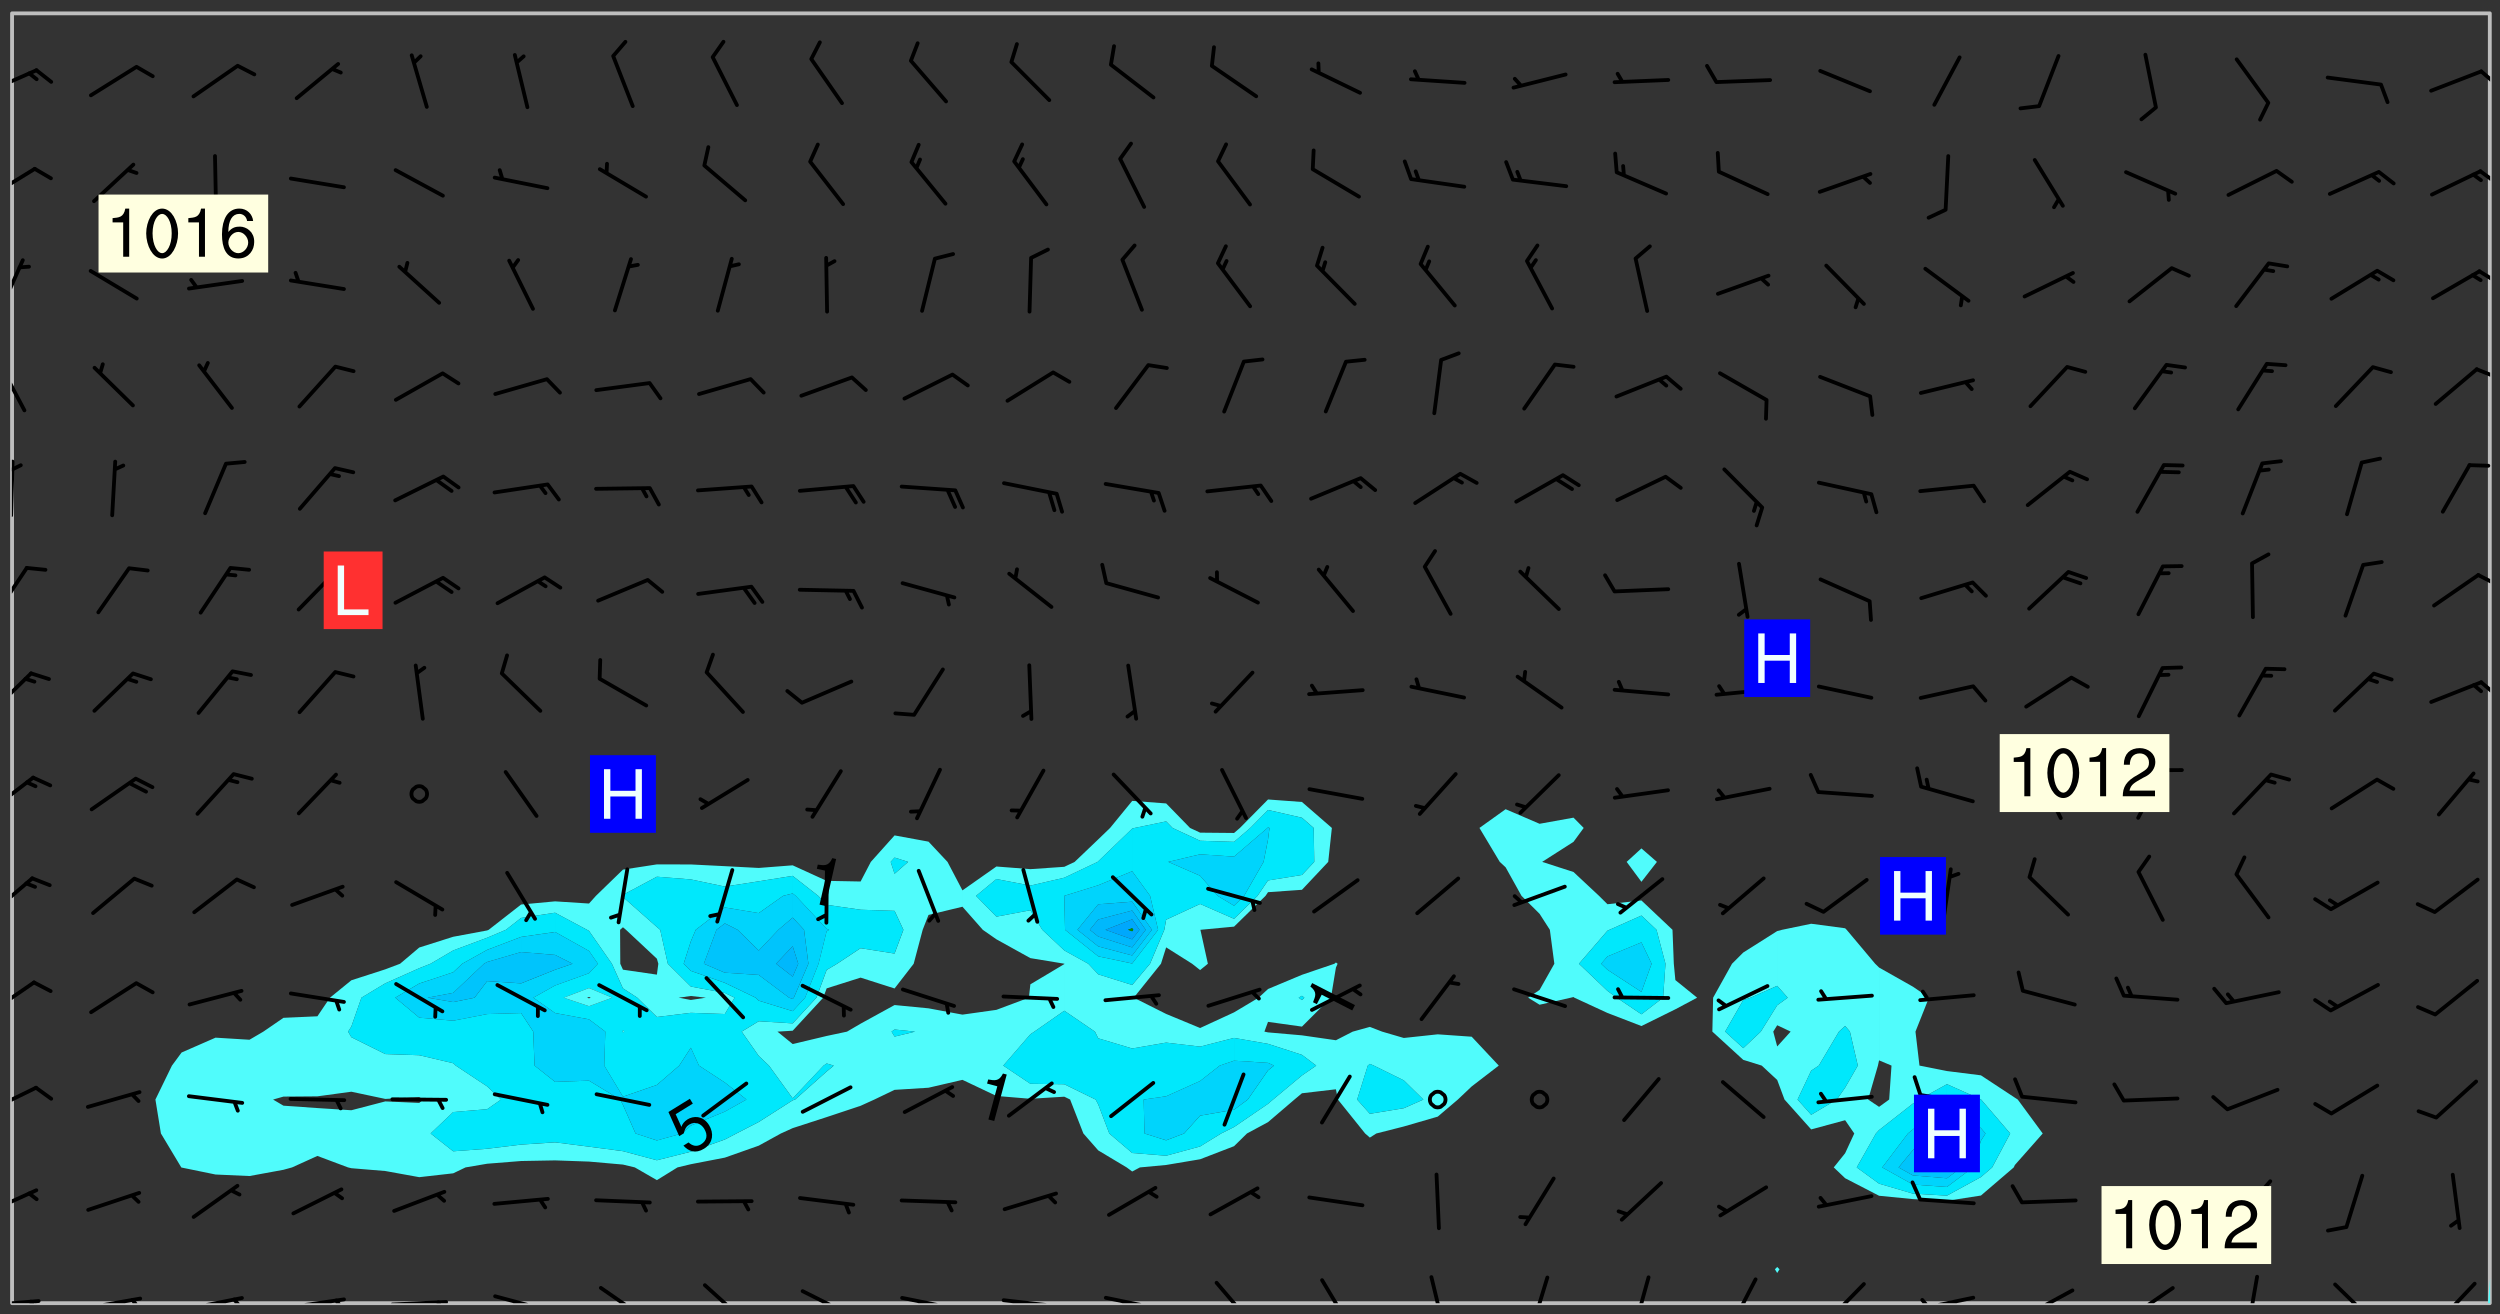 <svg xmlns="http://www.w3.org/2000/svg" role="img" xmlns:xlink="http://www.w3.org/1999/xlink" viewBox="142.45 309.95 326.84 171.84"><rect x="142.45" y="309.95" width="326.84" height="171.84" fill="#333333" stroke="none"/><defs><clipPath id="a"><path d="M144 311.672h1v168.656h-1zm0 0"/></clipPath><clipPath id="b"><path d="M144 311.672h324v168.656H144zm0 0"/></clipPath><clipPath id="c"><path d="M467 477h1v3.328h-1zm0 0"/></clipPath><clipPath id="d"><path d="M467 311.672h1V477h-1zm0 0"/></clipPath><clipPath id="e"><path d="M144 479h4v1.328h-4zm0 0"/></clipPath><clipPath id="f"><path d="M146 479h2v1.328h-2zm0 0"/></clipPath><clipPath id="g"><path d="M153 479h9v1.328h-9zm0 0"/></clipPath><clipPath id="h"><path d="M159 479h2v1.328h-2zm0 0"/></clipPath><clipPath id="i"><path d="M166 479h9v1.328h-9zm0 0"/></clipPath><clipPath id="j"><path d="M172 479h3v1.328h-3zm0 0"/></clipPath><clipPath id="k"><path d="M180 479h8v1.328h-8zm0 0"/></clipPath><clipPath id="l"><path d="M186 479h2v1.328h-2zm0 0"/></clipPath><clipPath id="m"><path d="M193 479h9v1.328h-9zm0 0"/></clipPath><clipPath id="n"><path d="M199 479h2v1.328h-2zm0 0"/></clipPath><clipPath id="o"><path d="M206 479h9v1.328h-9zm0 0"/></clipPath><clipPath id="p"><path d="M212 480h2v.328h-2zm0 0"/></clipPath><clipPath id="q"><path d="M220 478h8v2.328h-8zm0 0"/></clipPath><clipPath id="r"><path d="M234 477h7v3.328h-7zm0 0"/></clipPath><clipPath id="s"><path d="M247 478h7v2.328h-7zm0 0"/></clipPath><clipPath id="t"><path d="M260 479h8v1.328h-8zm0 0"/></clipPath><clipPath id="u"><path d="M266 480h1v.328h-1zm0 0"/></clipPath><clipPath id="v"><path d="M273 479h8v1.328h-8zm0 0"/></clipPath><clipPath id="w"><path d="M279 480h2v.328h-2zm0 0"/></clipPath><clipPath id="x"><path d="M286 479h9v1.328h-9zm0 0"/></clipPath><clipPath id="y"><path d="M292 480h2v.328h-2zm0 0"/></clipPath><clipPath id="z"><path d="M301 477h6v3.328h-6zm0 0"/></clipPath><clipPath id="A"><path d="M315 477h5v3.328h-5zm0 0"/></clipPath><clipPath id="B"><path d="M329 476h3v4.328h-3zm0 0"/></clipPath><clipPath id="C"><path d="M342 476h3v4.328h-3zm0 0"/></clipPath><clipPath id="D"><path d="M355 476h4v4.328h-4zm0 0"/></clipPath><clipPath id="E"><path d="M368 476h5v4.328h-5zm0 0"/></clipPath><clipPath id="F"><path d="M380 477h7v3.328h-7zm0 0"/></clipPath><clipPath id="G"><path d="M393 479h8v1.328h-8zm0 0"/></clipPath><clipPath id="H"><path d="M393 479h2v1.328h-2zm0 0"/></clipPath><clipPath id="I"><path d="M406 478h8v2.328h-8zm0 0"/></clipPath><clipPath id="J"><path d="M406 480h3v.328h-3zm0 0"/></clipPath><clipPath id="K"><path d="M420 478h7v2.328h-7zm0 0"/></clipPath><clipPath id="L"><path d="M420 480h2v.328h-2zm0 0"/></clipPath><clipPath id="M"><path d="M436 476h2v4.328h-2zm0 0"/></clipPath><clipPath id="N"><path d="M447 477h7v3.328h-7zm0 0"/></clipPath><clipPath id="O"><path d="M460 477h7v3.328h-7zm0 0"/></clipPath><clipPath id="P"><path d="M144 465h4v4h-4zm0 0"/></clipPath><clipPath id="Q"><path d="M144 451h4v5h-4zm0 0"/></clipPath><clipPath id="R"><path d="M144 438h4v5h-4zm0 0"/></clipPath><clipPath id="S"><path d="M144 424h3v6h-3zm0 0"/></clipPath><clipPath id="T"><path d="M144 411h4v6h-4zm0 0"/></clipPath><clipPath id="U"><path d="M144 397h3v7h-3zm0 0"/></clipPath><clipPath id="V"><path d="M466 398h2v3h-2zm0 0"/></clipPath><clipPath id="W"><path d="M144 383h3v8h-3zm0 0"/></clipPath><clipPath id="X"><path d="M466 384h2v3h-2zm0 0"/></clipPath><clipPath id="Y"><path d="M144 370h1v8h-1zm0 0"/></clipPath><clipPath id="Z"><path d="M144 370h2v2h-2zm0 0"/></clipPath><clipPath id="aa"><path d="M465 370h3v2h-3zm0 0"/></clipPath><clipPath id="ab"><path d="M144 357h2v7h-2zm0 0"/></clipPath><clipPath id="ac"><path d="M465 357h3v3h-3zm0 0"/></clipPath><clipPath id="ad"><path d="M144 343h2v8h-2zm0 0"/></clipPath><clipPath id="ae"><path d="M466 345h2v2h-2zm0 0"/></clipPath><clipPath id="af"><path d="M144 331h4v5h-4zm0 0"/></clipPath><clipPath id="ag"><path d="M466 332h2v3h-2zm0 0"/></clipPath><clipPath id="ah"><path d="M144 318h4v5h-4zm0 0"/></clipPath><clipPath id="ai"><path d="M466 319h2v3h-2zm0 0"/></clipPath><g id="aj" clip-path="url(#clip1)"><path fill="#fff" fill-opacity="0" fill-rule="evenodd" d="M0 0h1000v1000H0zm0 0"/><path fill="#d3d3d3" fill-opacity="0" fill-rule="evenodd" d="M162.152 355.867l-.234.293.059.234.117.172.176.234.293.348.113.059.117-.172.059-.234.176-.176.465-.176h.699l.234.293.289.816.059.176.176.23.352.234.699.699.172.176.234.348.234.41.289.582.41.465.23.234.234.176.117.23.176.293.172 1.164v.234l.059.289.059.117.117.117.348.41.117.172.176.176.176.234.117.172.172.352.059.234.234.406.234-.059-.176.176-.059.93h-.582l-.234-.113-.348.113-.117.117-.059.293-.059.176-.117.172-.465.293-.059.234-.059.113v.645l.059.172v.41l.059.059v.406l.059.406.117.176.059.059.23.641-.059.293v.699l-.059.582v.234l-.059.23-.055.352v1.922l.055.117h.426l-.367.117-.023.352.891 1.168 1.742.539 1.34.359v.539l.09.809.535.715 1.52.27.891-.086.09 1.164.535.18 1.16-.18 2.055-.984 1.16-.363 1.879-.176 1.695-.18-.18.719-1.516.086-1.25.09-.805.27-1.074.809.27.719.535.898-.18.625-.266.809.266 1.078.625.898.805.18 1.25-.18-.266.723.098.504.055.293v.172l.059.293v.406l.176.117.352.117h.406l.293-.176.113-.117.059-.117.117-.23.059-.176.352-.465.23-.176.176-.059.176.059.059.176.117.988.055.469.059.172.117.234.176.059.816.059h.289l.117.234.059.406.059.352v1.105l.117.293.117.348.289.699.176.352.582.754.352.176.172.059.469.234.641.465.348.234.293.176.293.055.23.062.816.348.293.176.113.172.352.352.117.176.523.641v.289l.059.352v.348l.059.352.059.289.117.059.172.059h.176l.582.234.176.117.176.289.176.234.113.234.293.23.117.117v.41l.059.055.289.234.234.117.059.117.117.172.059.117.23.234.059.176.234.059.117.059-.117.113-.059.117v.117l-.117.293-.117.289v.582l.176.117.117.059.059.117.117.117.113.059.176.348.059.352.059.406v.176l-.059.176-.117.699v.172l.117.176.293.293h.406l.176.117.117.172.117.293v.234h-.527l-.23-.234h-.234l-.176.059-.059.699.059.348.117.176.176.41.117.23.289.469.176.055h.523l.234.059.758.641.059.293v.234l.059.059.23.348v.352l-.117.172v.293l.293.289.293.176.172.059.293.176.293.117.582.406.289.234.293.176.219.16.016.012.23.176.641.523.176.234.117.176.176.176.113.172v.641l.117.176.469.117.582.117.234.059.23.113.293.117.113.059.586.352.289.172.176.062.176.055.176.059.699.352.289.176.234.055.289.176.234.117.641.406.293.117.172.059.234.059.41.059.23.059.234.117.059.172-.41.176.469.059.059.293.113.234.176.055.234.059.176.059.406.117.641.234.117.172.059.234v.176l-.059.117-.059.406.234.234.117.059.348.117.641.23.176.117.289.117.176.176.234.465.582 1.105.176.176.348.176.176.117.352.117 1.047.523.234.059.465.113.293.059.465.176.758.582.234.234.348.465.176.176.289.234.816.699.293.176.289.289.293.176.293.289.695.641.176.176.293.234.289.234.469.289.641.582.348.234.234.293.348.348.352.465.934.992.348.406.117.176.234.059.113.117.645.176.23.113.234.059.293.176.23.117.934.699.406.406.234.176.406.176.234.117.816.348.348.234.234.117.293.289.23.117.758.352.352.172.23.059.293.117.234.059.871.176h.816l.469.23.172.059.875.699.465.117.293.059.176.059.23.059.469.059.348.059.352.059.406.059h.293l.172.059v.23l.176.176h.293l.348.059.352.059.699.117h.641l.465-.234.293-.176.172-.117.41-.172.289-.176.934-.465.469-.293.523-.293.465-.172.465-.176 1.051-.465.289-.117.41-.117.289-.117.527-.176 1.516-.699.582-.348.289-.059.293-.059.348-.117.875-.23.352-.117h.113l.234-.059.875-.234.234-.059h.812l.352-.059.816-.117.172-.059.352-.055.293-.059.23-.059.816-.176.176-.059h.348l.234-.059.465-.117.758-.172.234-.059h.348l.41-.117.289-.059 1.285-.059h.289l.41-.059.23-.059h.176l.875-.117h.406l.41-.117h.348l.352-.113.871-.059h1.75l1.047.289.41.117.289.117.352.117.289.117 1.051.172.289.059h.293l.293.059.172.059.41.059.172.059.117.059h.117l.117.059.352.059h.113l.41.066 1.922.395 1.926.395 1.52.449 1.695.719 2.145.805 1.605-.719 1.43-.805 1.16-1.078 1.25-.449 3.035-.719 1.875-.359 2.145-1.348 2.234-1.254 2.5-1.258 1.695-.449 1.785-.18 1.16-.27.625.539 1.34-.27.715-.988.984-1.344.445-.18.805-.359 1.875-.539 1.785-.449 1.25-.27 1.16-.09 1.699-.09 1.961-.27 1.25-.09h.539l.625-.09h.891l2.145-.18 2.41-.18 2.59-.09 1.695.18 1.609.09 1.43.359 1.16.719 1.875.988 1.16 1.527.266.715.629.09.355.898.535.539.535 1.527 1.074.359h.535l-.805.535.09 1.707.715 2.695.891.805.895.988.715 1.258 1.785.539 1.52-.18.355 1.344 1.609-.805.98-.539.27.27.316-.215.219-.145.801.449.449-.359h.355l.535-.27.539-.719.535-.27.625-.988 1.16.449.84.371 1.395.617 1.695-.18h1.605l1.785.09.18-1.707.535-1.344.805.27.492.848.402.406-.09.539v.359l.715.449.711-.27h1.43l.359.988.445 1.258.715 1.344 1.25.629 1.695.629.715-.18.18-.539.98-.09.449.359.086 1.258-.266.629-.535.18v.539l.715.984.266.539.984.988.801 1.078-.266.359-.09.898-.625 2.332-.355 2.066-.09 1.793-.18.719-.09.539v1.438l-.98 1.883-.359 1.707-.535.898-.805 1.168-.266.539 2.055 1.254.086.359-.355.539-.09-.18v.809l.09 1.438-.445.715-1.074.094-.266.715.535.898.805.719 1.16.809 1.34.27.445.359-.355.449-1.789-.09-1.25-.449-.715-.719-.625-.09-.176 3.59-.188 1.309h89.359V311.703h-55.27v49.082l.762.125 3.289.543 2.023 2.836v2.754l2.352.332 2.348.332h4.051l-1.379 4.16-2.023.707-2.023.703-.543.344-2.594 1.617-.188.117-2.023-2.078-.73-2.742-2.672-2.078-1.375-3.5-.066-.082-1.957-2.672 2.75-1.418v-49.082H294.422v91.414l.117.031.133.012.074.074.105.047.09.059.086.059.09.059.297.297.059.09.031.117.027.117.016.137-.031.117-.059.09-.059.086-.043.105-.047.102-.027.121v.145l.176.27.148.148.074.086.074.074.043.105.062.09.059.086.043.105.059.09.047.102.043.105.059.086.117.18.074.074.062.086.059.09.043.105.059.09.059.086.062.09.059.09.043.102.117.18.074.074.059.086.074.074.09.059.105.047h.148l.133-.016.133.016.102-.047.074-.074.047-.102-.016-.133v-.148l-.047-.105-.027-.117-.047-.102-.027-.121-.043-.102-.062-.09-.043-.102-.043-.105-.031-.117-.016-.133-.012-.137.086-.059.059-.086.121-.031.043.105.016.133v.117l.059.102.059.09.09.059.148.148.059.09.043.105-.012.102.086.059.105.047.086.059.09.059.074.074-.117.027-.105.047-.086.059-.074.074-.059.09-.062.086-.027.121-.047.102-.043.105-.031.117-.012.133-.016.133v.148l.027.117.047.105.043.102.059.09.074.074.09.059.074.074.09.059.059.09.043.105.047.102.117.031.133.016h.148l.117-.031.105.043.043.105.047.102.027.121L299.5 410l.027.117.031.121.027.117.105.043.102.047.133-.016.148.148.062.086.074.074.07.074.09.062.105.043.102.043.117.031.137.016.117-.031.074-.074.027-.117-.012-.133-.031-.121-.027-.117.043-.105h.117l.09.062.117.027h.148l.133.016h.148l.133.016.133-.016h.148l.133-.016.133-.012.137.012.117-.027.133-.016.191-.059-.059.176-.016.133-.027.121-.016.133-.059.086-.133.016-.105.047-.105.043-.117.031-.117.027-.266.031h-.148l-.133.016-.074.074.059.086.148.148.117.18.074.07.09.062.09.059.086.059.09.059.102.043.105.062.105.043.086.059.105.047.102.043.18.117.059.09-.043.102-.047.105.016.133.223.223.059.09.043.102.031.121.043.102.016.133.031.117.012.137.031.117.148.148.102.043.105.043.117.031.133.016.137.016h.117l.117-.031.09-.059.043-.105.047-.102.043-.105.031-.117.012-.133v-.148l-.012-.133-.016-.133-.031-.117-.043-.105-.047-.105-.043-.102-.043-.105-.016-.133.016-.133.027-.117.031-.117.027-.121.047-.102.09-.059.086-.062.074-.074.09-.059.223-.223.059-.086.074-.074.117-.18.059-.086v-.148l-.074-.074-.102-.047-.105-.043-.102-.043-.059-.09-.047-.105-.027-.117.09-.059.117-.031.102-.043.18-.117.148-.148.012-.133-.012-.105-.09-.059-.133.016h-.148l-.133.016-.133-.016-.121-.031-.086-.059-.074-.074-.059-.09-.062-.086-.117-.18-.059-.086.031-.121.086-.059.121-.031.059-.086v-.121l-.031-.117-.059-.09-.059-.086-.047-.105-.027-.117-.016-.133.059-.09.074-.074.09-.059.117-.18.074-.074.059-.086.148-.148.121-.031.133-.016.133.016.074.074.043.105.016.133-.031.117-.117.031-.133.012-.148.148-.043.105-.047.102-.027.121-.031.117v.148l.031.117.043.105.059.09.074.07.074.074.117.031.121.027.117-.027.133-.016h.117l.09.059.074.074.047.105.059.086.102.047.133.016.105.043.086.059-.012.105-.074.074-.18.117-.059.09-.09.059-.07.074-.074.074-.062.09-.027.117-.016.133.016.133-.016.133v.148l.016.133.027.117.031.121.074.074.09.059.086.059.09.059.117.031v.086l-.102.047-.09.059-.266.031-.117.027h-.148l-.105.043-.102.047-.059.09-.062.234-.012.133-.031.121-.016.133v.293l-.012.133.012.137.016.133.133.016.133.012.121.031.086.059.074.074.047.105.043.102.016.133v.445l-.016.133v.445l.031.266.027.117.016.133.031.117.086.211.031.266v.148l-.031.117-.027.117-.031.121-.027.117-.031.117-.031.121-.012.133-.016.133.09.059.117-.031.102.016.047.105-.031.266v.441l-.043.105-.047.105-.043.102-.043.105-.059.086-.031.121-.043.117-.031.117-.016.133.016.133.059.09.105.047.086.059.059.086-.012.137-.031.117-.043.102v.445l-.016.133v.148l-.031.117-.043.105-.027.117-.047.105-.043.102-.031.121-.027.117-.031.133-.031.117-.027.117-.043.105-.031.117-.031.121-.012.133-.016.133v.297l.027.117v.148l.047.398.027.117.059.09.121.031h.148l.133-.016.059.09v.117l-.059.09-.09.059-.102.043-.105.047-.09.059-.086.059-.137.016-.117-.031-.133-.016-.102.047-.062.086-.012.137-.016.133-.031.117-.027.117-.016.133-.031.121v.297l.016.133.031.117v.148l.012.133v.148l-.027.117-.047.102-.027.121-.031.117-.059.09-.074.074-.102.043-.105.047-.117.027-.121.031-.102-.047.059-.086.105-.047.027-.117.031-.117.027-.121.031-.117v-.148l.016-.133-.031-.117-.043-.105-.105.016-.074.074-.102.043-.09.062-.074.074-.043.102-.016.133-.031.117L304.25 426l-.031.117-.027.117-.031.121-.027.117-.031.117-.043.105-.09.059h-.09l-.117-.031-.031-.086.016-.137-.031-.117v-.148l-.012-.133v-.148l-.062-.234-.027-.121-.043-.102-.047-.105-.059-.086-.059-.09-.043-.105-.062-.086-.148-.148-.07-.074-.105-.047-.105-.043-.102-.043-.297-.297-.09-.074-.086-.059-.105-.043-.09-.062-.086-.059-.105-.043-.09-.059-.086-.062-.074-.07-.105-.047-.086-.059-.105-.043-.09-.062-.102-.043-.105-.043-.086-.059-.105-.047-.105-.043-.102-.047-.09-.059-.102-.043-.105-.043-.09-.062-.117-.027-.133-.016-.133.016H299.75l-.133.016-.117-.031-.09-.059-.074-.074-.09-.059-.102-.047h-.148l-.121-.027-.102-.043-.074-.074-.117-.18-.09-.059-.102-.043-.09-.062-.105-.043-.09-.059-.086-.059-.105-.047-.059-.086-.059-.09-.043-.105-.047-.102-.074-.074-.086-.059-.074-.074-.09-.059-.223-.223-.043-.105-.031-.266.105-.043h.145l.105.043.074.074.09.059.086.059.105.047.09.059.148.148.07.074.148.148.062.086.074.074.086.059.074.074.09.062.09.059.086.059.27.176.102.047.105.043.102.043.047-.074.059-.086.074-.074.07-.074.105.043.074.074.059.09.043.102.047.105.043.105.121.027.117-.027.074-.09.043-.105.059-.09.074-.074.105-.043.117-.027.133.012.09.059.148.148.059.09.043.105.047.102.043.105.043.102.105.047.105.043.133.016.086-.059.059-.09.074-.074.105-.043.117.027.105.047.102.043.105.043.102.047.18.117v.117l-.016.133.016.133.016.137.059.086.102.047.121.027.117.031h.148l.117-.031.059-.09.18-.117.059-.09.074-.074.059-.086.117-.18.18-.117.117.031.09.059.043.074-.016.133v.117l.09.059h.148l.133-.016.133-.012.266-.031.105-.043.117-.031.121-.027.074-.074.07-.074.062-.09-.016-.105-.047-.102-.102-.043-.105-.016-.117.027-.266.031h-.148l-.074-.074-.09-.059-.117-.031-.117-.027-.133-.016h-.148l-.133.016h-.297l-.105-.047-.148-.148-.043-.102-.059-.09.223-.223.086-.059.105-.043.117-.031.133-.016.133.016.137.016.102.043.133-.012.09-.062.102-.043.062-.09-.047-.102-.09-.059-.117-.031-.102-.043-.059-.09-.062-.09v-.117l.016-.133.105-.047.074-.07v-.121l-.09-.059-.031-.117.09-.059.074-.074.043-.105.059-.09.047-.102.016-.133v-.148l-.047-.105-.043-.102-.09-.059-.133-.016-.102-.043-.137-.016-.117-.031h-.445l-.133-.016-.133-.012-.133-.016-.117-.031h-.148l-.133-.016-.133-.012-.266-.031-.121-.043-.086-.059-.074-.074v-.148l.012-.133.105-.047.102-.043.133-.016h.152l.133-.016h.293l.121.031.102.043.09.059.234.062.121-.047.09-.059.102-.043.133-.016.105.043.102.047.133.012.121-.027h.145l.121-.031.117-.027.105-.047.074-.074.086-.059.148-.148.059-.086.047-.105.027-.117.016-.105-.102-.043-.09-.059-.117-.031-.105-.043-.09-.062-.074-.086-.074-.074-.102-.043-.105-.047-.102-.043-.059-.09-.047-.102-.086-.211-.062-.086-.059-.09-.074-.074-.086-.059h-.27l-.117.031-.09.059-.102.043-.133.016-.105-.016-.027-.117-.062-.09-.117-.031-.102-.043-.148-.148-.031-.117-.016-.105.074-.074.18-.117.117-.027.117-.031.137.016.102.043.105.043.102.047.105.043.117.031.133.016.117.027.133.016.105-.016.09-.059-.074-.074-.105-.043-.074-.074-.074-.09-.148-.148-.086-.059-.09-.059-.074-.074-.09-.059-.102-.047-.121-.027-.102-.047-.105-.043-.117-.031-.102-.043-.121-.031h-.148l-.117.031-.105.043-.086.062-.18.117-.086.059-.09.059-.105.047-.086.059-.105.043-.102.043-.105.047-.074.074-.059.09-.059.086-.047.105-.059.086-.074.074-.133-.012-.117-.031h-.117l-.074.074-.09.059-.074.074-.09.059-.086.059-.105.047-.102.043-.137.016-.102-.043-.148-.148-.105-.047h-.086l-.105.047-.102.043-.121.031-.117-.031-.074-.074v-.117l.031-.121.074-.07.059-.09.074-.074.117-.031.105-.043h.293l.133-.016.137-.016.102-.043.09-.059.102-.047.09-.059.133-.012.09.059.133.012.09-.059.086-.059.105-.043.09-.059.086-.062.09-.059.148-.148.059-.086.059-.09.105-.043.133-.016.117.027.121.031.059-.059.059-.09.031-.266.027-.117.105.012.133.016.102-.043.09-.059.059-.09.074-.074.059-.09.047-.102.012-.133-.012-.133-.047-.105-.148-.148-.059-.09-.059-.086-.043-.105v-.445l.016-.133v-.148l.012-.133-.059-.059-.09.059-.102-.043-.18-.117-.086-.059-.062-.09-.059-.09-.074-.074-.086-.059-.121.031-.102.012-.105.047-.086.059-.105.043-.148.148-.09.059-.086.059-.09.062-.105.043-.133.016v-.121l.105-.043.117-.031.074-.07.043-.105v-.148l-.027-.117-.148-.148-.133-.016h-.148l-.117.031-.105.043-.102.043-.09.062-.117.027-.074-.074.012-.133-.043-.102-.043-.105-.09-.059-.117.027-.121.031-.117.031-.102.043-.121.031-.102.043-.105.043-.09.059-.102.016v-.117l.016-.133-.059-.09-.074.043-.148.148-.059.09-.074.074-.047.105-.043.102-.074.074-.059.09-.074.074-.059.086-.074.074-.09.062-.074.07-.074.074-.102.016-.133.016-.105-.043v-.121l.148-.148.043-.102.059-.09.047-.102.043-.105.059-.09.031-.117.043-.102.031-.121.027-.117.047-.105.043-.102.043-.105.074-.07.09-.062.09-.059.102-.043h.297l.266-.031.105-.043-.074-.074-.117-.031-.105-.043-.09-.059-.102-.047-.09-.059-.102-.043-.105-.043-.09-.062-.086-.059-.105-.043-.102-.043-.121-.031-.117-.031-.102-.043L297.5 410.25l-.102-.043-.09-.059-.043-.105-.016-.133.102-.043.133-.016.137.016.133-.016.102-.043.059-.09.016-.105-.09-.059-.074-.074-.102-.043-.09-.059-.148-.148-.043-.105-.016-.133v-.293l-.059-.09-.09-.059-.074-.074-.043-.105-.031-.117-.059-.09-.074-.074-.117-.027-.074-.074-.09-.059-.09-.062-.086-.059-.074-.074-.059-.086-.047-.105-.086-.059-.148-.148-.195-.059-.133.016-.102.043-.074.074-.047.102-.043.105-.059.09-.059.086-.297.297-.09.059h-.086l-.062-.086-.043-.105.031-.117.059-.09.027-.117-.012-.133-.09-.062-.105.047-.117.027-.117.031-.27.176-.102.047-.117.027-.105.047-.09.059-.102.043-.059-.086-.047-.105.016-.133.047-.105.07-.074.074-.07.059-.09v-.148l-.043-.105h-.238l-.102.047-.031.117-.027.117-.031.121-.074.043-.133.016-.074-.047-.043-.102-.043-.105-.047-.102-.043-.105-.121.031-.102.043-.133.016-.117.031-.105.043-.09.059-.102.047-.121.027-.133.016-.102-.043-.059-.09-.047-.105-.043-.102-.043-.105v-.117l.059-.09.086-.059.18-.117.102-.047.105-.043.105-.059.102-.043.09-.062.102-.043.105-.059.102-.047.09-.059.105-.043.102-.043.09-.062.102-.043.137-.016.117.031.102.043.121.031.102.043.105.047.102.043.105.043.102.047.105.043.102.043.105.047.086.059.105.043.117.031.105.043.102.047.09.059.105.043.102.043.105.047.117.027.102.047.121.027h.148l.086-.059.016-.102.059-.09-.027-.117-.074-.074-.117-.18-.074-.074-.09-.074-.18-.117-.086-.059-.105-.043-.102-.047-.27-.176-.059-.09-.074-.074-.059-.09-.043-.102-.031-.117-.016-.137v-.562l-.012-.133-.016-.133-.031-.117-.016-.133-.012-.133-.031-.121-.223-.223-.059-.086-.016-.105.031-.117.133-.016v-91.414H172.992v1.453l-.059.234-.352 1.051-.172.523-.117.348-.176.41-.117.172-.234.293-.23.059h-.352l-.117.059-.23.406v.293l.117.176.23.23.117.234.641.758.293.465.176.234.23.352.234.348.641.816.176.465.172.41.117.695.176.469.117 1.398.059.465v.875l.117 1.047v4.781l-.059.465-.352 1.281-.176.523-.113.41-.352.93L172.934 336l-.234.582-.117.176-.172.348-.176.406-.352.816-.059.293-.113.293-.117.289-.059.176-.117.875-.059.406-.059.117-.059.176-.059.172-.23.527-.117.172v.234l-.117.234-.059.172-.176.586v.289l-.059.176v.293l-.059.113-.059.527v.172l-.055.234v2.621l-.176.816-.117.176-.176.234-.117.172-.113.234-.586.934-.23.289-.293.465-.176.234-.289.352-.352.699-.113.23-.176.41-.176.23-.406.527-.816.699-.293.172-.289.234-.176.117-.176.176-.523.406-.527.176-.172.176-.234.055-.641.176h-.758m12.211 31.023l-1.074.449.359.895 1.25-.715.445-.539-.98-.09"/><path fill="#d3d3d3" fill-opacity="0" fill-rule="evenodd" d="M201.508 416.598h-.895l.449.629.98.359.805-.09.445-.988-.176.09-.715-.355-.895.355m154.621 59.07l-.059-.523v-.293l.113-.293.059-.23.469-.469h.113l.117-.113.117-.059h.176l.234-.059h.348l.234.059.117.059.23.172.059.176.117.582v.293l-.117.176-.172.289-.176.176-.527.523-.23.234-.117.059h-.176l-.117-.059-.406-.293-.176-.117-.117-.059-.059-.113-.055-.117m6.641-10.957l-.059-.172v-1.109l.059-.172.176-.059.172-.059h.176l.234-.059.117.059.059.699-.059.172-.117.176-.117.059-.234.523-.113.059h-.234l-.059-.117m9.613-14.391l-.117-.176v-.699l.293-.875.117-.172.176-.352.113-.23.117-.293.352-.758.117-.23.172-.234h.176l.117-.059h.641l.117.059.234.234.172.113.352.293.117.117.113.176v.113l.117.059.117.117v.699l-.059.176v.23l-.059.176-.348 1.051-.117.23-.117.234-.117.059-.23.234-.641.289h-.875l-.41-.117-.641-.465"/><path fill="none" stroke="#bebebe" stroke-linecap="round" stroke-linejoin="round" stroke-miterlimit="10" stroke-width=".5" d="M467.957 311.695H144.027v168.625h323.93v-168.625"/><g clip-path="url(#a)"><path fill="#fff" fill-opacity="0" fill-rule="evenodd" d="M144 475.891v4.438h.004H144V311.672h.004H144v164.219"/></g><g clip-path="url(#b)"><path fill="#fff" fill-opacity="0" fill-rule="evenodd" d="M144.004 480.328V311.672h164.215v102.797l-3.676 3.723-.762.656-4.438-.043-1.316-.613-3.125-3.207-4.438-.332-2.895 3.539-1.543 1.488-3.09 2.949-1.348.641-4.438.305-4.441-.344-4.438 3.121-1.953-3.723-2.484-2.648-4.438-.816-3.105 3.465-1.336 2.562-4.438-.086-4.438-2.027-4.438.344-4.438-.234-4.441-.223-4.438-.008-4.438.684-3.535 3.43-.902 1.004-4.438-.285-4.441.414-4.238 3.305-.199.082-4.438.828-4.438 1.406-2.508 2.121-1.934.73-4.438 1.434-2.793 2.273-1.645 2.434-4.438.199-2.629 1.805-1.812 1.062-4.438-.273-4.438 1.941-1.262 1.711-2.16 4.438.719 4.438 2.66 4.438.043.02 4.438.91 4.438.199 4.441-.816 1.129-.312 3.309-1.5 4 1.5.438.105 4.438.367 4.441.805 4.438-.504 1.613-.773 2.824-.48 4.438-.355 4.441-.082 4.438.156 4.438.391 1.551.371 2.887 1.664 2.691-1.664 1.746-.418 4.441-.859 4.438-1.566 2.895-1.594 1.543-.699 4.438-1.441 4.438-1.477 1.805-.82 2.637-1.266 4.438-.277 4.438-1.031 4.438 2.105 4.441.371 4.438-.273.758.371 1.734 4.438 1.945 2.215 3.715 2.223.723.535 1.008-.535 3.43-.32 4.441-.746 4.438-1.711 1.688-1.66 2.75-1.48 3.457-2.957.98-.82 4.441-.52.258 1.34 3.562 4.438.617.539.844-.539 3.594-.914 4.438-1.289 2.629-2.234 1.809-1.715 3.539-2.723-3.539-3.777-4.438-.312-4.438.477-2.828-.828-1.609-.621-2.242.621-2.195 1.125-4.441-.641-4.438-.387-.469-.098.469-1.277 4.438.621 3.789-3.781.652-3.934.219-.504-.219-.168-.195.168-4.246 1.445-4.438 1.859-1.227 1.133-3.211 1.918-4.438 2.047-4.441-1.84-4.234-2.125 3.559-4.438.676-2.141 3.391 2.141 1.051.828 1.012-.828-.977-4.438 4.402-.414 4.113-4.023.324-.48 4.438-.312 3.434-3.648.477-4.438-3.91-3.395-4.438-.328V311.672h31.07V415.742l-3.422 2.449 2.656 4.438.766.715 2.074 3.727 2.363 2.348 1.344 2.09.586 4.438-1.93 3.426-1.496 1.012 1.496.922 4.082-.922.355-.086.109.086 4.328 1.996 4.441 1.711 4.438-2.191 2.844-1.516-2.844-2.301-.203-2.137-.172-4.438-4.062-3.836-4.441.492L351.5 427.07l-3.336-3.117-4.098-1.324 4.098-2.621 1.332-1.816-1.332-1.344-4.438.801-4.438-1.906V311.672h17.754v109.195l-1.93 1.762 1.93 2.605 2.027-2.605-2.027-1.762V311.672h22.191v119.047l-3.801.789-.641.168-4.438 2.805-1.469 1.465-2.469 4.438-.102 4.438 4.039 3.691 2.41.75 2.027 1.883v24.445l-.297.301.297.484.305-.484-.305-.301v-24.445l.953 2.555 3.488 3.906 4.438-1.203 1.195 1.734-1.195 2.582-1.488 1.855 1.488 1.414 4.438 2.293 4.438.438 4.438.223 4.441-.691 4.289-3.676.148-.316 3.641-4.121-3.266-4.438-.375-.242-4.438-2.922-4.441-.559-3.594-.715-.523-4.441 1.762-4.438-2.082-1.43-4.438-2.508-.512-.5-3.727-4.438-.199-.199-4.438-.59V311.672h88.762v165.344l-.266 3.312H144.004"/></g><path fill="#50fcfc" fill-rule="evenodd" d="M163.488 458.137l-.719-4.438 2.16-4.438 1.262-1.711 4.438-1.941 4.438.273 1.812-1.062 2.629-1.805 4.438-.199 1.645-2.434 2.793-2.273 4.438-1.434 1.934-.73 2.508-2.121 4.438-1.406 4.438-.828.199-.082 4.238-3.305 4.441-.414 4.438.285.902-1.004 3.535-3.43 4.438-.684 4.438.008 4.441.223 4.438.234 4.438-.344v1.379l-4.438.711-4.438.688-4.441-.934-4.438-.355-4.438 2.371-.133.133.133.152v3.953l-.375.332.027 4.438.348.777 4.438.648.188-1.426-.188-.656-4.043-3.781-.395-.332v-3.953l4.438 3.926.43.359 1 4.438 3.008 2.984v1.234l-1.594.219 1.594.301 1.969-.301-1.969-.219v-1.234l4.441.836 1.281.617-1.281 2.137-4.441-.156-4.438.543-2.562-2.523-1.875-1.219-1.445-3.219-2.992-4.293-.258-.145-4.18-2.234-4.441.684-1.988 1.551-2.449 1.035-4.438 1.66-2.969 1.742-1.469.582-4.441 1.977-3.121 1.879-1.316 3.77-.426.668.426.73v7.125l-4.438.602-4.438.035-1.359.387 1.359.801 4.438.312 4.438.285 4.438-1.156 4.441.199.508-.441-.508-.32-4.441.238-4.438-.941v-7.125l4.438 2.203 4.441.152 4.438 1.047.328.309 4.109 2.719 1.82 1.719-1.82 1.262-4.438.371-2.953 2.805 2.953 2.328 4.438-.332 4.438-.543 4.441-.297 4.438.566 4.438.59 4.438 1.188 4.438-1.121 4.441-1.59 1.516-.789 2.922-1.504 4.438-2.832.316-.102 4.121-3.664.93-.773-.93-.281-.402.281-4.035 4.281-3.102-4.281-1.336-1.266-2.23-3.176 2.23-1.359 4.438.281 3.102-3.359 1.336-3.625 1.363-.812 3.074-2.035 4.441.703 1.16-3.105-1.16-2.48-4.441-.145-4.438-.645-1.094-1.168-3.344-2.613v-1.379l4.438 2.027 4.438.086 1.336-2.562 3.105-3.465v2.898l-.508.566.508 1.555 1.777-1.555-1.777-.566v-2.898l4.438.816 2.484 2.648 1.953 3.723v2.137l-4.438 1.074-.762 1.945-1.176 4.438-2.5 3.23-4.441-1.418-4.438 1.406-.449 1.219-3.988 4.316-1.992.121 1.992 1.625 4.438-1.059 2.66-.566 1.777-1.039 4.441-2.438v3.199l-.395.277.395.648 2.688-.648-2.688-.277v-3.199l4.438.43 4.438.824 4.438-.625 4.246-1.59.195-1.746 4.438-2.648v6.098l-3.922 2.734-.516.344-3.543 4.098 3.543 2.375 4.438.062 4.094 2 .344.648 1.441 3.789 2.996 2.551 4.438.355 4.441-1.211 2.75-1.695 1.688-.844 4.438-3.031.656-.562 3.781-3.148 1.871-1.289-1.871-1.41-4.438-1.438-4.438-.773-4.438 1.137-4.441-.523-4.438.766-4.438-1.328-.43-.871-4.008-2.734v-6.098l.016-.043-.016-.008-4.438-.73-4.441-2.461-1.777-1.238-2.66-3.02v-2.137l4.438-3.121 4.441.344 4.438-.305 1.348-.641 3.09-2.949 1.543-1.488 2.895-3.539 4.438.332 3.125 3.207 1.316.613 4.438.043.762-.656 3.676-3.723v1.371l-2.32 2.352-2.117 1.816-4.438-.141-3.602-1.676-.84-.859-4.125.859-.312.082-4.438 4.273-.086.082-4.352 2.066-4.438 1.031-4.441-.855-2.66 2.199 2.66 2.715 4.441-.836 1.559 2.559 2.879 2.699 3.133 1.738 1.305 1.387 4.438 1.387 2.328-2.773 1.871-4.438.238-1.32 4.441-2.059 4.438 1.941 3.066-3 1.371-2.016 4.438-.715 1.609-1.711-.07-4.438-1.539-1.336-4.438-1.016v-1.371l4.438.328 3.91 3.395-.477 4.438-3.434 3.648-4.438.312-.324.48-4.113 4.023-4.402.414.977 4.438-1.012.828-1.051-.828-3.391-2.141-.676 2.141-3.559 4.438 4.234 2.125 4.441 1.84 4.438-2.047 3.211-1.918 1.227-1.133 4.438-1.859v2.742l-.434.25.434.316.32-.316-.32-.25v-2.742l4.246-1.445.195-.168.219.168-.219.504-.652 3.934-3.789 3.781-4.438-.621-.469 1.277.469.098 4.438.387 4.441.641 2.195-1.125 2.242-.621v4.836l-.27.227-1.391 4.438 1.66 1.863 4.438-.73 2.566-1.133-2.566-2.512-3.914-1.926-.523-.227v-4.836l1.609.621 2.828.828 4.438-.477 4.438.312 3.539 3.777-3.539 2.723-1.809 1.715-2.629 2.234-4.438 1.289-3.594.914-.844.539-.617-.539-3.562-4.438-.258-1.34-4.441.52-.98.82-3.457 2.957-2.75 1.48-1.688 1.66-4.438 1.711-4.441.746-3.43.32-1.008.535-.723-.535-3.715-2.223-1.945-2.215-1.734-4.438-.758-.371-4.438.273-4.441-.371-4.438-2.105-4.438 1.031-4.438.277-2.637 1.266-1.805.82-4.438 1.477-4.438 1.441-1.543.699-2.895 1.594-4.438 1.566-4.441.859-1.746.418-2.691 1.664-2.887-1.664-1.551-.371-4.438-.391-4.438-.156-4.441.082-4.438.355-2.824.48-1.613.773-4.438.504-4.441-.805-4.438-.367-.438-.105-4-1.5-3.309 1.5-1.129.312-4.441.816-4.438-.199-4.438-.91-.043-.02-2.66-4.438"/><path fill="#fff" fill-opacity="0" fill-rule="evenodd" d="M179.508 453.312l-1.359.387 1.359.801 4.438.312 4.438.285 4.438-1.156 4.441.199.508-.441-.508-.32-4.441.238-4.438-.941-4.438.602-4.438.035"/><path fill="#00e8fc" fill-rule="evenodd" d="M188.383 445.551l-.426-.73.426-.668 1.316-3.77 3.121-1.879 4.441-1.977 1.469-.582 2.969-1.742 4.438-1.66 2.449-1.035 1.988-1.551 4.441-.684v2.516l-4.441.648-4.438 1.691-3.258 1.816-1.18 1.113-4.438 1.473-3.137 1.852 3.137 2.613 4.438.398 4.438-.867 4.438-.129 1.59 2.422.168 4.441 2.684 2.129 4.438-.156 4.07 2.465.367.703 1.645 3.734 2.793.914 3.262-.914 1.176-1.027 4.441-1.828 2.832-1.582-2.832-2.23-3.379-2.207-1.062-2.34-1.516 2.34-2.922 2.523-4.438 1.539-2.441-4.062.137-4.441-2.133-1.605-4.438-.828-2.84-2.004 2.84-1.594 4.438-1.605v1.941l-3.309 1.258 3.309 1.113 3.035-1.113-3.035-1.258v-1.941l1.164-1.238-1.164-1.676-4.438-2.48v-2.516l4.18 2.234.258.145 2.992 4.293 1.445 3.219v5.473l-.031.184.031.102.18-.102-.18-.184v-5.473l1.875 1.219 2.562 2.523 4.438-.543 4.441.156 1.281-2.137-1.281-.617-4.441-.836-3.008-2.984-1-4.438-.43-.359-4.438-3.926-.133-.152.133-.133 4.438-2.371 4.438.355 4.441.934 4.438-.688 4.438-.711v2.301l-1.25.312-3.188 2.258-4.438-.742-3.801 2.922-.641 1.516-.934 2.922.934.93 4.441 1.566 4.035 1.941.402.391 4.438 1.371 1.625-1.762 1.758-4.438 1.055-4.234.34-.203-.34-.121-4.039-4.316-.398-.312v-2.301l3.344 2.613 1.094 1.168 4.438.645 4.441.145 1.16 2.48-1.16 3.105-4.441-.703-3.074 2.035-1.363.812-1.336 3.625-3.102 3.359-4.438-.281-2.23 1.359 2.23 3.176 1.336 1.266 3.102 4.281 4.035-4.281.402-.281.93.281-.93.773-4.121 3.664-.316.102-4.438 2.832-2.922 1.504-1.516.789-4.441 1.59-4.438 1.121-4.438-1.188-4.438-.59-4.438-.566-4.441.297-4.438.543-4.438.332-2.953-2.328 2.953-2.805 4.438-.371 1.82-1.262-1.82-1.719-4.109-2.719-.328-.309-4.438-1.047-4.441-.152-4.438-2.203"/><path fill="#00d4fc" fill-rule="evenodd" d="M197.262 442.996l-3.137-2.613 3.137-1.852 4.438-1.473 1.18-1.113 3.258-1.816 4.438-1.691v1.98l-4.438 1.297-.414.23-4.023 3.805-3.355.633 3.355.574 2.793-.574 1.645-2.164 4.438.293 4.441-1.777 2.289-.789-2.289-1.156-4.441-.371v-1.98l4.441-.648 4.438 2.48 1.164 1.676-1.164 1.238-4.438 1.605-2.84 1.594 2.84 2.004 4.438.828 2.133 1.605-.137 4.441 2.441 4.062 4.438-1.539 2.922-2.523 1.516-2.34 1.062 2.34 3.379 2.207 2.832 2.23-2.832 1.582-4.441 1.828-1.176 1.027-3.262.914-2.793-.914-1.645-3.734-.367-.703-4.07-2.465-4.438.156-2.684-2.129-.168-4.441-1.59-2.422-4.438.129-4.438.867-4.438-.398"/><path fill="#00c4fc" fill-rule="evenodd" d="M201.699 440.957l-3.355-.574 3.355-.633 4.023-3.805.414-.23 4.438-1.297 4.441.371 2.289 1.156-2.289.789-4.441 1.777-4.438-.293-1.645 2.164-2.793.574"/><path fill="#50fcfc" fill-rule="evenodd" d="M219.453 439.125l-3.309 1.258 3.309 1.113 3.035-1.113-3.035-1.258v1.164l.227.094-.227.086-.25-.086.25-.094V439.125"/><path fill="#fff" fill-opacity="0" fill-rule="evenodd" d="M219.453 440.289l-.25.094.25.086.227-.086-.227-.094m4.438-9.113l-.375.332.027 4.438.348.777 4.438.648.188-1.426-.188-.656-4.043-3.781-.395-.332"/><path fill="#50fcfc" fill-rule="evenodd" d="M223.891 444.637l-.031.184.031.102.18-.102-.18-.184"/><path fill="#fff" fill-opacity="0" fill-rule="evenodd" d="M232.766 440.164l-1.594.219 1.594.301 1.969-.301-1.969-.219"/><path fill="#00d4fc" fill-rule="evenodd" d="M232.766 436.875l-.934-.93.934-2.922.641-1.516 3.801-2.922 4.438.742 3.188-2.258 1.25-.312v3.156l-1.867 1.594-2.57 2.715-2.77-2.715-1.668-.836-1.09.836-1.652 4.438 2.742 1.172 4.438.297 3.965 2.969.473.164.148-.164 1.906-4.438-.57-4.438-1.484-1.594v-3.156l.398.312 4.039 4.316.34.121-.34.203-1.055 4.234-1.758 4.438-1.625 1.762-4.438-1.371-.402-.391-4.035-1.941-4.441-1.566"/><path fill="#00c4fc" fill-rule="evenodd" d="M237.207 437.117l-2.742-1.172 1.652-4.438 1.09-.836 1.668.836 2.77 2.715 2.57-2.715 1.867-1.594v3.738l-2.168 2.293 2.168 1.688.73-1.688-.73-2.293v-3.738l1.484 1.594.57 4.438-1.906 4.438-.148.164-.473-.164-3.965-2.969-4.438-.297"/><path fill="#00b8fc" fill-rule="evenodd" d="M246.082 437.633l-2.168-1.688 2.168-2.293.73 2.293-.73 1.688"/><path fill="#fff" fill-opacity="0" fill-rule="evenodd" d="M246.082 444.699l-1.992.121 1.992 1.625 4.438-1.059 2.66-.566 1.777-1.039 4.441-2.438 4.438.43 4.438.824 4.438-.625 4.246-1.59.195-1.746 4.438-2.648.016-.043-.016-.008-4.438-.73-4.441-2.461-1.777-1.238-2.66-3.02-4.438 1.074-.762 1.945-1.176 4.438-2.5 3.23-4.441-1.418-4.438 1.406-.449 1.219-3.988 4.316"/><path fill="#00e8fc" fill-rule="evenodd" d="M259.398 424.184l-.508-1.555.508-.566 1.777.566-1.777 1.555m0 21.285l-.395-.648.395-.277 2.688.277-2.688.648m13.312-15.684l-2.66-2.715 2.66-2.199 4.441.855 4.438-1.031 4.352-2.066.086-.082 4.438-4.273v5.578l-4.438 1.832-4.438 1.383-.004.004.004.012.102 4.426 4.336 3.469 4.438.938 3.391-4.406-1.047-4.438-2.344-3.219v-5.578l.312-.082 4.125-.859.84.859 3.602 1.676 4.438.141 2.117-1.816 2.32-2.352v2.285l-.066.066-4.371 3.75-4.438-.301-4.164.988 4.164 1.812 2.297 2.629 2.141 1.289 1.32-1.289 2.543-4.441.574-2.863.203-1.574-.203-.066v-2.285l4.438 1.016 1.539 1.336.07 4.438-1.609 1.711-4.438.715-1.371 2.016-3.066 3-4.438-1.941-4.441 2.059-.238 1.32-1.871 4.438-2.328 2.773-4.438-1.387-1.305-1.387-3.133-1.738-2.879-2.699-1.559-2.559-4.441.836m4.441 21.852l-3.543-2.375 3.543-4.098.516-.344 3.922-2.734 4.008 2.734.43.871 4.438 1.328 4.438-.766 4.441.523 4.438-1.137v2.98l-1.867.641-2.57 2.016-4.441 1.996-2.934.426.109 4.438 2.824.895 2.352-.895 2.09-2.332 4.438-.777 1.801-1.328 2.637-3.805.785-.633-.785-.359-4.438-.281v-2.98l4.438.773 4.438 1.438 1.871 1.41-1.871 1.289-3.781 3.148-.656.562-4.438 3.031-1.688.844-2.75 1.695-4.441 1.211-4.438-.355-2.996-2.551-1.441-3.789-.344-.648-4.094-2-4.438-.062"/><path fill="#00d4fc" fill-rule="evenodd" d="M281.59 427.082l-.004-.012.004-.004 4.438-1.383 4.438-1.832v3.98l-4.438.34-2.719 3.336 2.719 2.172 4.438 1.184 2.582-3.355-2.582-3.676v-3.98l2.344 3.219 1.047 4.438-3.391 4.406-4.438-.938-4.336-3.469-.102-4.426"/><path fill="#00c4fc" fill-rule="evenodd" d="M286.027 433.68l-2.719-2.172 2.719-3.336 4.438-.34v1.156l-4.438 1.172-1.098 1.348 1.098.879 4.438 1.422 1.77-2.301-1.77-2.52v-1.156l2.582 3.676-2.582 3.355-4.438-1.184"/><path fill="#00b8fc" fill-rule="evenodd" d="M286.027 432.387l-1.098-.879 1.098-1.348 4.438-1.172v1.152l-3.492 1.367 3.492 1.25.961-1.25-.961-1.367v-1.152l1.77 2.52-1.77 2.301-4.438-1.422"/><path fill="#00a8fc" fill-rule="evenodd" d="M290.465 432.758l-3.492-1.25 3.492-1.367v1.152l-.547.215.547.195.152-.195-.152-.215v-1.152l.961 1.367-.961 1.25"/><path fill="#009800" fill-rule="evenodd" d="M290.465 431.703l-.547-.195.547-.215.152.215-.152.195"/><path fill="#00d4fc" fill-rule="evenodd" d="M292.078 458.137l-.109-4.438 2.934-.426 4.441-1.996 2.57-2.016 1.867-.641 4.438.281.785.359-.785.633-2.637 3.805-1.801 1.328-4.438.777-2.09 2.332-2.352.895-2.824-.895m7.266-33.695l-4.164-1.812 4.164-.988 4.438.301 4.371-3.75.066-.066.203.066-.203 1.574-.574 2.863-2.543 4.441-1.32 1.289-2.141-1.289-2.297-2.629"/><path fill="#00e8fc" fill-rule="evenodd" d="M312.656 440.699l-.434-.316.434-.25.32.25-.32.316m8.879 14.863l-1.66-1.863 1.391-4.438.27-.227.523.227 3.914 1.926 2.566 2.512-2.566 1.133-4.438.73"/><path fill="#50fcfc" fill-rule="evenodd" d="M338.523 422.629l-2.656-4.438 3.422-2.449 4.438 1.906 4.438-.801 1.332 1.344-1.332 1.816-4.098 2.621 4.098 1.324 3.336 3.117 1.102 1.094 4.441-.492v1.973l-4.184 1.863-.258.117-3.727 4.32 3.727 3.551 1.219.887 3.223 2.172 2.836-2.172.309-4.438-1.172-4.438-1.973-1.863v-1.973l4.062 3.836.172 4.438.203 2.137 2.844 2.301-2.844 1.516-4.438 2.191-4.441-1.711-4.328-1.996-.109-.086-.355.086-4.082.922-1.496-.922 1.496-1.012 1.93-3.426-.586-4.438-1.344-2.09-2.363-2.348-2.074-3.727-.766-.715"/><path fill="#00e8fc" fill-rule="evenodd" d="M352.602 439.496l-3.727-3.551 3.727-4.32.258-.117 4.184-1.863v3.508l-4.441 1.836-.824.957.824.789 4.441 2.895 1.332-3.684-1.332-2.793v-3.508l1.973 1.863 1.172 4.438-.309 4.438-2.836 2.172-3.223-2.172-1.219-.887"/><path fill="#00d4fc" fill-rule="evenodd" d="M352.602 436.734l-.824-.789.824-.957 4.441-1.836 1.332 2.793-1.332 3.684-4.441-2.895"/><path fill="#50fcfc" fill-rule="evenodd" d="M357.043 425.234l-1.93-2.605 1.93-1.762 2.027 1.762-2.027 2.605m13.312 23.277l-4.039-3.691.102-4.438 2.469-4.438 1.469-1.465 4.438-2.805v7.156l-3.473 1.551-.965.309-2.367 4.129 2.367 2.164 2.297-2.164 2.141-3.441v2.609l-.516.832.516 1.941 1.758-1.941-1.758-.832v-2.609l1.375-.996-1.375-1.551v-7.156l.641-.168 3.801-.789 4.438.59v12.766l-.809.746-2.633 4.441-.996.66-1.781 3.777 1.781 1.996 3.348-1.996 1.09-1.555 1.66-2.883-1.031-4.441-.629-.746v-12.766l.199.199 3.727 4.438.512.5v12.133l-.148.684-1.285 4.438 1.434.957 1.32-.957.305-4.438-1.625-.684v-12.133l4.438 2.508 2.082 1.43-1.762 4.438.523 4.441 3.594.715v1.715l-3.637 2.008-.801.52-4.438 3.473-.414.445-2.508 4.438 2.922 2.125 4.438 1.305 4.438.258 4.441-2.426 1.469-1.262 2.359-4.438-3.805-4.438-.023-.016-4.441-1.992v-1.715l4.441.559 4.438 2.922.375.242 3.266 4.438-3.641 4.121-.148.316-4.289 3.676-4.441.691-4.438-.223-4.438-.438-4.438-2.293-1.488-1.414 1.488-1.855 1.195-2.582-1.195-1.734-4.438 1.203-3.488-3.906-.953-2.555-2.027-1.883-2.41-.75"/><path fill="#00e8fc" fill-rule="evenodd" d="M370.355 446.984l-2.367-2.164 2.367-4.129.965-.309 3.473-1.551 1.375 1.551-1.375.996-2.141 3.441-2.297 2.164"/><path fill="#fff" fill-opacity="0" fill-rule="evenodd" d="M374.793 443.988l-.516.832.516 1.941 1.758-1.941-1.758-.832"/><path fill="#50fcfc" fill-rule="evenodd" d="M374.793 476.375l-.297-.484.297-.301.305.301-.305.484"/><path fill="#00e8fc" fill-rule="evenodd" d="M379.234 455.695l-1.781-1.996 1.781-3.777.996-.66 2.633-4.441.809-.746.629.746 1.031 4.441-1.66 2.883-1.09 1.555-3.348 1.996m8.875 9.004l-2.922-2.125 2.508-4.438.414-.445 4.438-3.473.801-.52 3.637-2.008v2.543l-4.438 3.359-.664.543-3.359 4.438 4.023 2.242 4.438.312 3.402-2.555 1.039-3.484.602-.953-.602-.703-4.441-3.199v-2.543l4.441 1.992.023.016 3.805 4.438-2.359 4.438-1.469 1.262-4.441 2.426-4.438-.258-4.438-1.305"/><path fill="#fff" fill-opacity="0" fill-rule="evenodd" d="M387.961 449.262l-1.285 4.438 1.434.957 1.32-.957.305-4.438-1.625-.684-.148.684"/><path fill="#00d4fc" fill-rule="evenodd" d="M392.547 464.816l-4.023-2.242 3.359-4.438.664-.543 4.438-3.359v1.793l-2.59 2.109-1.848 2.16-1.887 2.277 1.887 1.051 4.438.371 1.895-1.422.734-4.438-2.629-2.109v-1.793l4.441 3.199.602.703-.602.953-1.039 3.484-3.402 2.555-4.438-.312"/><path fill="#00c4fc" fill-rule="evenodd" d="M392.547 463.625l-1.887-1.051 1.887-2.277 1.848-2.16 2.59-2.109v1.793l-.387.316-2.668 4.438 3.055.289.387-.289.012-4.438-.398-.316v-1.793l2.629 2.109-.734 4.438-1.895 1.422-4.438-.371"/><path fill="#00b8fc" fill-rule="evenodd" d="M396.984 462.863l-3.055-.289 2.668-4.438.387-.316.398.316-.012 4.438-.387.289"/><g clip-path="url(#c)"><path fill="#50fcfc" fill-rule="evenodd" d="M467.996 477.016v3.312h-.266l.266-3.312"/></g><g clip-path="url(#d)"><path fill="#fff" fill-opacity="0" fill-rule="evenodd" d="M467.996 311.672H468v165.309-165.309h-.004"/></g><path fill="#fff" fill-opacity="0" fill-rule="evenodd" d="M246.051 429.289l5.695 1.297 2.211-9.711-5.695-1.297-2.211 9.711"/><path fill-rule="evenodd" d="M251.266 422.141l.496.113-1.395 6.137-.77-.172.996-4.379-1.352-.309.121-.543.562.062.258.004.242-.035.23-.094.215-.168.203-.254.191-.363"/><path fill="#fff" fill-opacity="0" fill-rule="evenodd" d="M319.391 445.754l2.672-5.195-8.859-4.555-2.672 5.195 8.859 4.555"/><path fill-rule="evenodd" d="M313.762 438.926l.234-.453 5.598 2.879-.359.699-3.992-2.055-.637 1.234-.496-.254.199-.527.07-.246.023-.246-.031-.246-.109-.25-.195-.262-.305-.273"/><path fill="#fff" fill-opacity="0" fill-rule="evenodd" d="M268.082 457.238l5.641 1.52 2.59-9.621-5.641-1.516-2.59 9.617"/><path fill-rule="evenodd" d="M273.574 450.301l.492.129-1.637 6.082-.762-.207 1.168-4.336-1.34-.359.145-.535.555.082.258.012.246-.027.234-.082.223-.156.211-.25.207-.352"/><path fill="#fff" fill-opacity="0" fill-rule="evenodd" d="M232.129 463.742l6.738-4.168-5.359-8.668-6.742 4.168 5.363 8.668"/><path fill-rule="evenodd" d="M229.84 455.328l2.797-1.727.391.629-2.246 1.387.754 1.656.105-.258.164-.254.227-.246.309-.227.289-.148.332-.105.363-.051.375.02.387.102.191.086.184.113.184.141.18.172.168.199.16.234.203.395.133.414.055.414-.023.414-.113.402-.09.195-.117.184-.137.18-.164.168-.188.16-.215.148-.418.215-.391.121-.371.039-.348-.039-.324-.102-.305-.164-.281-.215-.262-.258.672-.414.188.156.195.125.203.09.203.055.207.016.211-.023.207-.062.207-.105.254-.184.203-.211.145-.23.09-.25.027-.27-.035-.289-.102-.301-.164-.32-.156-.211-.188-.191-.219-.16-.246-.113-.266-.066-.281-.004-.297.07-.309.148-.27.207-.18.242-.133.301-.125.395-.59.363-1.41-3.156"/><g clip-path="url(#e)"><path fill="none" stroke="#000" stroke-linecap="round" stroke-linejoin="round" stroke-miterlimit="10" stroke-width=".5" d="M147.5 480.043l-7 .574"/></g><g clip-path="url(#f)"><path fill="none" stroke="#000" stroke-linecap="round" stroke-linejoin="round" stroke-miterlimit="10" stroke-width=".5" d="M146.484 480.125l.66 1.031"/></g><g clip-path="url(#g)"><path fill="none" stroke="#000" stroke-linecap="round" stroke-linejoin="round" stroke-miterlimit="10" stroke-width=".5" d="M160.777 479.719l-6.922 1.219"/></g><g clip-path="url(#h)"><path fill="none" stroke="#000" stroke-linecap="round" stroke-linejoin="round" stroke-miterlimit="10" stroke-width=".5" d="M159.77 479.898l.754.965"/></g><g clip-path="url(#i)"><path fill="none" stroke="#000" stroke-linecap="round" stroke-linejoin="round" stroke-miterlimit="10" stroke-width=".5" d="M174.078 479.645l-6.895 1.367"/></g><g clip-path="url(#j)"><path fill="none" stroke="#000" stroke-linecap="round" stroke-linejoin="round" stroke-miterlimit="10" stroke-width=".5" d="M173.074 479.844l.773.949"/></g><g clip-path="url(#k)"><path fill="none" stroke="#000" stroke-linecap="round" stroke-linejoin="round" stroke-miterlimit="10" stroke-width=".5" d="M187.422 479.828l-6.953 1"/></g><g clip-path="url(#l)"><path fill="none" stroke="#000" stroke-linecap="round" stroke-linejoin="round" stroke-miterlimit="10" stroke-width=".5" d="M186.41 479.973l.727.992"/></g><g clip-path="url(#m)"><path fill="none" stroke="#000" stroke-linecap="round" stroke-linejoin="round" stroke-miterlimit="10" stroke-width=".5" d="M200.77 480.164l-7.02.328"/></g><g clip-path="url(#n)"><path fill="none" stroke="#000" stroke-linecap="round" stroke-linejoin="round" stroke-miterlimit="10" stroke-width=".5" d="M199.75 480.211l.625 1.055"/></g><g clip-path="url(#o)"><path fill="none" stroke="#000" stroke-linecap="round" stroke-linejoin="round" stroke-miterlimit="10" stroke-width=".5" d="M213.969 481.238l-6.789-1.82"/></g><g clip-path="url(#p)"><path fill="none" stroke="#000" stroke-linecap="round" stroke-linejoin="round" stroke-miterlimit="10" stroke-width=".5" d="M212.98 480.973l.277 1.195"/></g><g clip-path="url(#q)"><path fill="none" stroke="#000" stroke-linecap="round" stroke-linejoin="round" stroke-miterlimit="10" stroke-width=".5" d="M226.777 482.332l-5.773-4.008"/></g><g clip-path="url(#r)"><path fill="none" stroke="#000" stroke-linecap="round" stroke-linejoin="round" stroke-miterlimit="10" stroke-width=".5" d="M239.809 482.688l-5.207-4.719"/></g><g clip-path="url(#s)"><path fill="none" stroke="#000" stroke-linecap="round" stroke-linejoin="round" stroke-miterlimit="10" stroke-width=".5" d="M253.66 481.906L247.383 478.75"/></g><g clip-path="url(#t)"><path fill="none" stroke="#000" stroke-linecap="round" stroke-linejoin="round" stroke-miterlimit="10" stroke-width=".5" d="M267.281 481.027l-6.891-1.395"/></g><g clip-path="url(#u)"><path fill="none" stroke="#000" stroke-linecap="round" stroke-linejoin="round" stroke-miterlimit="10" stroke-width=".5" d="M266.277 480.824L266.625 482"/></g><g clip-path="url(#v)"><path fill="none" stroke="#000" stroke-linecap="round" stroke-linejoin="round" stroke-miterlimit="10" stroke-width=".5" d="M280.641 480.727l-6.98-.793"/></g><g clip-path="url(#w)"><path fill="none" stroke="#000" stroke-linecap="round" stroke-linejoin="round" stroke-miterlimit="10" stroke-width=".5" d="M279.625 480.609l.449 1.141"/></g><g clip-path="url(#x)"><path fill="none" stroke="#000" stroke-linecap="round" stroke-linejoin="round" stroke-miterlimit="10" stroke-width=".5" d="M293.906 481.039l-6.883-1.422"/></g><g clip-path="url(#y)"><path fill="none" stroke="#000" stroke-linecap="round" stroke-linejoin="round" stroke-miterlimit="10" stroke-width=".5" d="M292.906 480.832l.344 1.18"/></g><g clip-path="url(#z)"><path fill="none" stroke="#000" stroke-linecap="round" stroke-linejoin="round" stroke-miterlimit="10" stroke-width=".5" d="M306.062 483l-4.562-5.344"/></g><g clip-path="url(#A)"><path fill="none" stroke="#000" stroke-linecap="round" stroke-linejoin="round" stroke-miterlimit="10" stroke-width=".5" d="M318.898 483.344l-3.605-6.031"/></g><g clip-path="url(#B)"><path fill="none" stroke="#000" stroke-linecap="round" stroke-linejoin="round" stroke-miterlimit="10" stroke-width=".5" d="M331.238 483.742l-1.652-6.828"/></g><g clip-path="url(#C)"><path fill="none" stroke="#000" stroke-linecap="round" stroke-linejoin="round" stroke-miterlimit="10" stroke-width=".5" d="M342.703 483.691l2.043-6.723"/></g><g clip-path="url(#D)"><path fill="none" stroke="#000" stroke-linecap="round" stroke-linejoin="round" stroke-miterlimit="10" stroke-width=".5" d="M356.105 483.715l1.871-6.773"/></g><g clip-path="url(#E)"><path fill="none" stroke="#000" stroke-linecap="round" stroke-linejoin="round" stroke-miterlimit="10" stroke-width=".5" d="M368.742 483.449l3.227-6.242"/></g><g clip-path="url(#F)"><path fill="none" stroke="#000" stroke-linecap="round" stroke-linejoin="round" stroke-miterlimit="10" stroke-width=".5" d="M381.211 482.84l4.918-5.02"/></g><g clip-path="url(#G)"><path fill="none" stroke="#000" stroke-linecap="round" stroke-linejoin="round" stroke-miterlimit="10" stroke-width=".5" d="M393.547 481.051l6.879-1.445"/></g><g clip-path="url(#H)"><path fill="none" stroke="#000" stroke-linecap="round" stroke-linejoin="round" stroke-miterlimit="10" stroke-width=".5" d="M394.547 480.84l-.785-.941"/></g><g clip-path="url(#I)"><path fill="none" stroke="#000" stroke-linecap="round" stroke-linejoin="round" stroke-miterlimit="10" stroke-width=".5" d="M407.215 482.004l6.176-3.352"/></g><g clip-path="url(#J)"><path fill="none" stroke="#000" stroke-linecap="round" stroke-linejoin="round" stroke-miterlimit="10" stroke-width=".5" d="M408.113 481.52l-1.023-.68"/></g><g clip-path="url(#K)"><path fill="none" stroke="#000" stroke-linecap="round" stroke-linejoin="round" stroke-miterlimit="10" stroke-width=".5" d="M420.719 482.316l5.793-3.977"/></g><g clip-path="url(#L)"><path fill="none" stroke="#000" stroke-linecap="round" stroke-linejoin="round" stroke-miterlimit="10" stroke-width=".5" d="M421.562 481.738l-1.086-.566"/></g><g clip-path="url(#M)"><path fill="none" stroke="#000" stroke-linecap="round" stroke-linejoin="round" stroke-miterlimit="10" stroke-width=".5" d="M436.328 483.789l1.207-6.922"/></g><g clip-path="url(#N)"><path fill="none" stroke="#000" stroke-linecap="round" stroke-linejoin="round" stroke-miterlimit="10" stroke-width=".5" d="M452.762 482.781l-5.031-4.906"/></g><g clip-path="url(#O)"><path fill="none" stroke="#000" stroke-linecap="round" stroke-linejoin="round" stroke-miterlimit="10" stroke-width=".5" d="M461.148 482.883l4.828-5.109"/></g><g clip-path="url(#P)"><path fill="none" stroke="#000" stroke-linecap="round" stroke-linejoin="round" stroke-miterlimit="10" stroke-width=".5" d="M147.199 465.559l-6.398 2.91"/></g><path fill="none" stroke="#000" stroke-linecap="round" stroke-linejoin="round" stroke-miterlimit="10" stroke-width=".5" d="M146.27 465.984l.973.746m13.406-.824l-6.668 2.219m5.699-1.898l.887.848m12.926-2.098l-5.727 4.074m4.895-3.48l1.098.551m13.328-.68l-6.285 3.145m5.371-2.688l1 .711m13.371-.844l-6.566 2.496m5.613-2.133l.922.809m13.562-.25l-6.996.652m5.977-.559l.676 1.027m13.672-.648l-7.023-.293m6 .25l.531 1.105m13.809-1.238l-7.027.059m6.004-.051l.586 1.078m13.727-.617l-6.973-.879m5.957.75l.438 1.148m13.918-1.34l-7.023-.238m6 .203l.539 1.105m13.648-2.215l-6.723 2.051m5.746-1.75l.863.867m13.105-1.91l-6.074 3.535m5.191-3.02l1.039.648m13.191-1.102l-6.145 3.41m5.254-2.914l1.027.668m13.582 1.055L313.621 466.5m16.945 4.023l-.312-7.02m11.629 6.5l3.688-5.98m-3.152 5.109l-1.223-.074m13.277.352l5.141-4.793m-4.395 4.094l-1.16-.398m13.305.539l5.988-3.676m-5.117 3.141l-1.059-.621m13.051.008l6.891-1.379m-5.891 1.18l-.773-.949m13.027.215l7.012.488m-7.012-.488l-1-2.242m14.309 2.613l7.023-.254m-7.023.254l-1.227-2.125m14.598 2.629l6.914-1.262m-6.914 1.262l-1.523-1.922m15.973 3.926l4.645-5.27m-4.645 5.27l-2.387-.566m16.984 1.289l2.078-6.715m-2.078 6.715l-2.41.457m17.215-.328l-.902-6.973m.773 5.957l-1 .711"/><g clip-path="url(#Q)"><path fill="none" stroke="#000" stroke-linecap="round" stroke-linejoin="round" stroke-miterlimit="10" stroke-width=".5" d="M147.156 452.156l-6.312 3.086"/></g><path fill="none" stroke="#000" stroke-linecap="round" stroke-linejoin="round" stroke-miterlimit="10" stroke-width=".5" d="M147.156 452.156l1.988 1.441m11.547-.867l-6.754 1.934m5.773-1.652l.852.883m13.555.242l-6.973-.875m5.957.746l.438 1.148m13.918-1.375l-7.023-.164m6.004.141l.547 1.098m13.789-1.121l-7.027-.07m6.004.059l.566 1.09m13.703-.422l-6.891-1.383m5.891 1.18l.352 1.176m13.965-.969l-6.891-1.391m13.941 2.793l5.637-4.195m13.625.496l-6.254 3.203m19.551-3.234l-6.219 3.266m5.316-2.793l1.012.691m12.902-1.645l-5.613 4.227m4.797-3.613l1.113.52m12.973-1.195l-5.52 4.348m17.32-5.457l-2.492 6.57m16.383-6.293l-3.641 6.012m16.156-3.004l-.02-.199-.059-.191-.094-.18-.461-.375-.191-.059-.199-.02-.199.02-.191.059-.457.375-.098.18-.059.191-.02.199.02.199.059.191.098.176.457.379.191.059.199.02.199-.02.191-.059.461-.379.094-.176.059-.191.02-.199m13.316 0l-.02-.199-.059-.191-.098-.18-.457-.375-.191-.059-.199-.02-.199.02-.191.059-.461.375-.094.18-.059.191-.02.199.02.199.059.191.094.176.461.379.191.059.199.02.199-.02.191-.059.457-.379.098-.176.059-.191.02-.199m14.559-2.688l-4.531 5.371m12.914-4.973l5.332 4.578m7.152-1.926l6.988-.727m-5.969.621l-.688-1.02m13.016.164l6.926 1.195m-6.926-1.195l-.766-2.332m14.051 2.559l6.988.742m-6.988-.742l-.918-2.277m14.215 2.781l7.023-.27m-7.023.27l-1.234-2.117m14.785 3.258l6.551-2.547m-6.551 2.547l-1.859-1.605m15.449 2.156l6.004-3.652m-6.004 3.652l-2.113-1.25m15.824 1.781l5.211-4.715m-5.211 4.715l-2.309-.832"/><g clip-path="url(#R)"><path fill="none" stroke="#000" stroke-linecap="round" stroke-linejoin="round" stroke-miterlimit="10" stroke-width=".5" d="M146.895 438.391l-5.789 3.984"/></g><path fill="none" stroke="#000" stroke-linecap="round" stroke-linejoin="round" stroke-miterlimit="10" stroke-width=".5" d="M146.895 438.391l2.176 1.133m11.199-1.039l-5.91 3.797m5.91-3.797l2.141 1.199m11.617-.191l-6.797 1.781m5.809-1.523l.832.902m13.543.285l-6.938-1.109m5.93.949l.395 1.16m13.484.234l-6.047-3.578m5.164 3.059l-.055 1.227m14.324-.84l-6.195-3.312m5.297 2.832l-.004 1.227m14.227-.758l-6.211-3.289m5.309 2.812v1.227m13.512.176l-4.797-5.137m18.855 4.137l-6.289-3.137m5.375 2.68l.031 1.227m14.398-1.262l-6.688-2.152m5.715 1.836l.215 1.211m14.238-1.816l-7.02-.312m6 .27l.527 1.105m13.797-1.547l-6.996.66m5.977-.566l.676 1.027m13.512-1.848l-6.703 2.113m5.727-1.809l.875.863m13.195-1.711l-6.262 3.195m5.352-2.73l1.004.703m12.207-2.375l-4.234 5.609m3.621-4.793l1.211.195m7.266.695l6.672 2.199m6.465-1.137l7.027.074m-6.004-.066l-.566-1.086m13.207 2.641l6.328-3.051m-5.406 2.605l-.992-.727m13.047-.09l7.008-.531m-5.988.453l-.656-1.035m12.957 1.168l6.996-.641m-5.98.547l-.672-1.027m13.074-.102l6.789 1.805m-6.789-1.805l-.559-2.391m13.766 3.027l7.008.531m-7.008-.531l-.984-2.246m2.004 2.324l-.492-1.125m12.852 2.031l6.879-1.434m-6.879 1.434l-1.57-1.887m2.57 1.676l-.785-.941m13.449 2.105l6.18-3.34m-6.18 3.34l-2.043-1.359m2.941.871l-1.023-.68m13.789 1.695l5.48-4.398m-5.48 4.398l-2.254-.969"/><g clip-path="url(#S)"><path fill="none" stroke="#000" stroke-linecap="round" stroke-linejoin="round" stroke-miterlimit="10" stroke-width=".5" d="M146.668 424.781l-5.336 4.574"/></g><path fill="none" stroke="#000" stroke-linecap="round" stroke-linejoin="round" stroke-miterlimit="10" stroke-width=".5" d="M146.668 424.781l2.285.895m-3.062-.23l1.141.449m12.98-1.078l-5.395 4.504m5.395-4.504l2.273.922m11.133-.812l-5.574 4.285m5.574-4.285l2.23 1.02M187.25 425.875l-6.609 2.387m5.648-2.039l.91.824m13.082 1.812l-6.043-3.582m5.164 3.062l-.059 1.227m13.055.508l-3.645-6.012m3.113 5.137l-.629 1.055m12.082.281l1.141-6.934m-.977 5.926l-1.16.391m13.898.523l1.969-6.746m-1.684 5.766l-1.203.25m15.184.871l.066-7.027m-.059 6.004l-1.086.566m15.703.219l-2.555-6.547m2.184 5.594l-.801.93m14.121.141l-1.824-6.785m1.559 5.797l-.895.84m16.09-.805l-5.055-4.879m4.32 4.168l-.336 1.18m15.25-1.98l-6.781-1.855m5.793 1.586l.27 1.195m13.492-3.906l-5.699 4.105m18.848-4.324l-5.363 4.543m12.695-1.066l6.602-2.41m-5.641 2.059l-.914-.82m13.824 2.16l5.488-4.387m-4.691 3.75l-1.125-.488m13.715 1.215l5.344-4.566m-4.566 3.902l-1.141-.449m13.527.918l5.648-4.176m-5.648 4.176l-2.215-1.055m18.855-4.512l-1.004 6.957m.859-5.945l1.152-.414m9.285.434l5.043 4.895m-5.043-4.895l.68-2.355m13.566 1.672l3.18 6.266m-3.18-6.266l1.41-2.012m11.395 2.324l4.199 5.637m-4.199-5.637l1.047-2.219m11.316 6.777l6.102-3.48m-6.102 3.48L445.121 427.5m2.961.805l-1.035-.656m13.711 1.539l5.609-4.238m-5.609 4.238l-2.227-1.035"/><g clip-path="url(#T)"><path fill="none" stroke="#000" stroke-linecap="round" stroke-linejoin="round" stroke-miterlimit="10" stroke-width=".5" d="M146.785 411.613l-5.57 4.281"/></g><path fill="none" stroke="#000" stroke-linecap="round" stroke-linejoin="round" stroke-miterlimit="10" stroke-width=".5" d="M146.785 411.613l2.234 1.016m-3.043-.395l1.117.508m13.105-.996l-5.766 4.016m5.766-4.016l2.184 1.117m-3.023-.535l2.184 1.121m11.449-2.297l-4.727 5.199m4.727-5.199l2.379.605m-3.066.152l1.191.301m12.883-.992l-4.867 5.07m4.16-4.332l1.18.332m11.43 1.465l-.02-.199-.059-.191-.094-.18-.457-.375-.191-.059-.199-.02-.199.02-.195.059-.457.375-.094.18-.059.191-.02.199.02.199.059.191.094.176.457.379.195.059.199.02.199-.02.191-.059.457-.379.094-.176.059-.191.02-.199m14.316 2.871l-4.043-5.746m13.734 6.004l3.203-6.258m8.719 4.965l5.992-3.672m-5.121 3.137l-1.059-.621m14.645 2.305l3.707-5.969m-3.168 5.102l-1.227-.086m14.352 1.145l3.008-6.352m-2.57 5.426l-1.227.059m13.887.754l3.441-6.125m-2.941 5.234l-1.227-.027m18.184.398l-4.844-5.09m4.141 4.352l-.387 1.164m13.555.172l-3.141-6.285m2.684 5.371l-.711 1m16.367-2.594l-6.91-1.266m14.422 3.242l4.699-5.223m-4.016 4.465l-1.191-.297m13.664.906l5.016-4.922m-4.289 4.203l-1.168-.367m12.785-.887l6.957-.977m-5.945.832l-.723-.992m13.059 1.332l6.895-1.367m-5.891 1.168l-.777-.953m13.031.215l7.008.508m-7.008-.508l-.992-2.246m14.43 1.539l6.762 1.918m-6.762-1.918l-.516-2.398m1.5 2.68l-.258-1.199m14.406-1.27l3.125 6.297m-3.125-6.297l1.43-1.996m15.078 2.031l-3.262 6.227m3.262-6.227l2.453-.016m11.656.582l-4.848 5.09m4.848-5.09l2.363.66m-3.07.082l1.184.328m13.383-.406l-5.934 3.766m5.934-3.766l2.133 1.211m10.484-2.012l-4.539 5.367m3.879-4.586l1.199.262"/><g clip-path="url(#U)"><path fill="none" stroke="#000" stroke-linecap="round" stroke-linejoin="round" stroke-miterlimit="10" stroke-width=".5" d="M146.512 397.984l-5.023 4.91"/></g><path fill="none" stroke="#000" stroke-linecap="round" stroke-linejoin="round" stroke-miterlimit="10" stroke-width=".5" d="M146.512 397.984l2.34.742m-3.07-.027l1.168.371m12.891-1.074l-5.051 4.883m5.051-4.883l2.336.758m-3.07-.047l1.168.379m12.578-1.367l-4.445 5.441m4.445-5.441l2.41.477m-3.055.312l1.203.242m12.871-.938l-4.672 5.25m4.672-5.25l2.383.582m8.133-1.438l.926 6.965m-.793-5.953l1-.715m10.125.734l5.039 4.898m-5.039-4.898l.688-2.355m12.102 3.055l6.094 3.5m-6.094-3.5l.078-2.449m13.91 1.609l4.746 5.184m-4.746-5.184l.824-2.312m11.637 6.289l6.457-2.77m-6.457 2.77l-1.914-1.535m16.574 3.113l3.766-5.93m-3.766 5.93l-2.449-.188m17.785.734l-.277-7.023m.238 6l-1.059.621m14.797.367l-1.043-6.949m.891 5.938l-.984.73m11.516-.641l4.828-5.105m-4.125 4.363l-1.184-.328m12.707-1.223l7.008-.52m-5.988.441l-.656-1.035m13.012.145l6.883 1.418m-5.879-1.215l-.348-1.176m13.227-.34l5.75 4.043m-4.914-3.457l.152-1.215m11.699 2.344l7.004.609m-5.984-.52l-.48-1.129m12.781 1.684l6.992-.68m-5.977.582l-.676-1.023m13.035.047l6.871 1.473m13.312-1.5l-6.863 1.523m6.863-1.523l1.594 1.867m11.246-3.004l-5.914 3.797m5.914-3.797l2.141 1.203m9.773-2.453l-3.113 6.301m3.113-6.301l2.453-.074m-2.906.992l1.227-.039m12.715-.789l-3.457 6.117m3.457-6.117l2.453.062m-2.957.828l1.227.031m13.41-.285l-5.09 4.844m5.09-4.844l2.328.773m-3.07-.07l1.164.391m13.617.039l-6.539 2.578"/><g clip-path="url(#V)"><path fill="none" stroke="#000" stroke-linecap="round" stroke-linejoin="round" stroke-miterlimit="10" stroke-width=".5" d="M466.832 399.148l1.863 1.594"/></g><path fill="none" stroke="#000" stroke-linecap="round" stroke-linejoin="round" stroke-miterlimit="10" stroke-width=".5" d="M465.879 399.523l.934.797"/><g clip-path="url(#W)"><path fill="none" stroke="#000" stroke-linecap="round" stroke-linejoin="round" stroke-miterlimit="10" stroke-width=".5" d="M145.949 384.199l-3.898 5.848"/></g><path fill="none" stroke="#000" stroke-linecap="round" stroke-linejoin="round" stroke-miterlimit="10" stroke-width=".5" d="M145.949 384.199l2.441.246m10.934-.203l-4.02 5.762m4.02-5.762l2.438.293m10.816-.336l-3.895 5.848m3.895-5.848l2.441.242m-3.008.609l1.219.121m13.168-.562l-4.906 5.027m4.906-5.027l2.355.688m-3.066.043l1.176.348m13.508-.195l-6.223 3.262m6.223-3.262l2.027 1.383m-2.934-.91l2.027 1.383m12.164-1.914l-6.16 3.379m6.16-3.379l2.051 1.344m-2.949-.852l1.027.672m13.348-.828l-6.484 2.707m6.484-2.707l1.898 1.555m11.656-.672l-6.965.945m6.965-.945l1.434 1.988m-2.445-1.852l1.43 1.992m12.93-1.586l-7.027-.145m7.027.145l1.105 2.188m-2.129-2.207l.555 1.094m13.656-.211l-6.773-1.871m5.789 1.598l.266 1.199m7.887-4.031l5.523 4.344m-4.723-3.715l.219-1.207m11.672 1.809l6.77 1.879m-6.77-1.879l-.531-2.395m14.105 1.727l6.25 3.215m-5.34-2.746l-.02-1.227m13.309-.344l4.48 5.418m-3.828-4.629l.469-1.133m12.742-.027l3.383 6.16m-3.383-6.16l1.344-2.051m11.141 2.684l5.043 4.895m-4.309-4.184l.34-1.176m11.254 3.059l7.02-.293m-7.02.293l-1.242-2.113m18.629 5.438l-1.121-6.938m.957 5.926l-.977.742m17.105-1.773l-6.422-2.855m6.422 2.855l.172 2.445m13.293-4.898l-6.723 2.051m6.723-2.051l1.734 1.738m-2.711-1.438l.863.867m12.633-2.543l-5.133 4.801m5.133-4.801l2.32.793m-3.066-.094l2.32.793m10.777-2.219l-3.203 6.254m3.203-6.254l2.453-.039m-2.922.949l1.227-.02m10.898-1.277l.113 7.027m-.113-7.027l2.148-1.184m12.379 1.379l-2.312 6.637m2.312-6.637l2.426-.375m12.625 1.699l-5.785 3.988"/><g clip-path="url(#X)"><path fill="none" stroke="#000" stroke-linecap="round" stroke-linejoin="round" stroke-miterlimit="10" stroke-width=".5" d="M466.453 385.129l2.18 1.129"/></g><g clip-path="url(#Y)"><path fill="none" stroke="#000" stroke-linecap="round" stroke-linejoin="round" stroke-miterlimit="10" stroke-width=".5" d="M144.094 370.297l-.188 7.023"/></g><g clip-path="url(#Z)"><path fill="none" stroke="#000" stroke-linecap="round" stroke-linejoin="round" stroke-miterlimit="10" stroke-width=".5" d="M144.066 371.316l1.102-.543"/></g><path fill="none" stroke="#000" stroke-linecap="round" stroke-linejoin="round" stroke-miterlimit="10" stroke-width=".5" d="M157.512 370.301l-.395 7.016m.336-5.996l1.117-.512m13.422-.238l-2.727 6.477m2.727-6.477l2.445-.223m11.805.801l-4.594 5.32m4.594-5.32l2.391.547m-3.059.227l1.195.273m13.641.055l-6.297 3.117m6.297-3.117l1.992 1.43m-2.91-.977l1.996 1.43m12.562-.848l-6.949 1.047m6.949-1.047l1.461 1.969m-2.473-1.816l.73.984m13.633-.66l-7.023.094m7.023-.094l1.184 2.148m-2.203-2.137l.59 1.074m13.738-1.293l-7.012.508m7.012-.508l1.305 2.078m-2.324-2.004l.652 1.039m13.676-1.172l-7 .625m7-.625l1.34 2.059M253 373.586l1.34 2.059m13-1.59l-7.008-.492m7.008.492l.996 2.242m-2.016-2.312l.996 2.242M280.594 374.5l-6.887-1.383m6.887 1.383l.707 2.352m-1.707-2.555l.703 2.352m13.633-2.25L287 373.219m6.93 1.18l.773 2.328m-1.781-2.5l.387 1.164m13.965-1.965l-6.984.766m6.984-.766l1.383 2.027m-2.398-1.918l.691 1.016m13.391-2.09l-6.488 2.691m6.488-2.691l1.895 1.562m-2.836-1.168l.945.777m13.016-1.738l-5.895 3.824m5.895-3.824l2.145 1.191m-3.004-.633l1.074.594m13.207-.973l-6.109 3.469m6.109-3.469l2.07 1.312m-2.961-.809l2.074 1.312m12.242-1.609l-6.332 3.051m6.332-3.051l1.977 1.453m10.648 2.566l-4.953-4.984m4.953 4.984l-.727 2.344m.008-3.07l-.363 1.172m15.352-2.184l-6.863-1.508m6.863 1.508l.664 2.363m-1.66-2.582l.328 1.18m14.047-2.074l-6.988.715m6.988-.715l1.367 2.039m11.211-3.859l-5.512 4.359m5.512-4.359l2.246.984m-3.051-.352l1.125.496m11.965-2.008l-3.457 6.117m3.457-6.117l2.453.062m-2.953.828l2.453.062m10.914-1.168l-2.559 6.547m2.559-6.547l2.438-.285m-2.809 1.238l1.219-.141m12.148-.918l-1.922 6.758m1.922-6.758l2.402-.516m11.699.848l-3.496 6.094"/><g clip-path="url(#aa)"><path fill="none" stroke="#000" stroke-linecap="round" stroke-linejoin="round" stroke-miterlimit="10" stroke-width=".5" d="M465.309 370.762l2.453.078"/></g><g clip-path="url(#ab)"><path fill="none" stroke="#000" stroke-linecap="round" stroke-linejoin="round" stroke-miterlimit="10" stroke-width=".5" d="M142.355 357.387l3.289 6.211"/></g><path fill="none" stroke="#000" stroke-linecap="round" stroke-linejoin="round" stroke-miterlimit="10" stroke-width=".5" d="M154.809 358.031l5.016 4.922m-4.285-4.203l.348-1.18m12.605.137l4.277 5.574m-3.656-4.766l.508-1.113m16.676.48l-4.703 5.219m4.703-5.219l2.379.594m11.645.285l-6.117 3.461m6.117-3.461l2.066 1.32m11.566-.559l-6.754 1.941m6.754-1.941l1.703 1.762m11.719-1.254l-6.969.926m6.969-.926l1.426 1.996m11.781-2.512l-6.75 1.953m6.75-1.953l1.707 1.762m11.535-1.98l-6.609 2.391m6.609-2.391l1.82 1.648m11.332-2.023l-6.285 3.141m6.285-3.141l2 1.422m11.16-1.703l-5.973 3.707m5.973-3.707l2.121 1.23m10.32-2.188l-4.227 5.617m4.227-5.617l2.422.383m10.066-.844l-2.574 6.539m2.574-6.539l2.438-.277m10.914.293l-2.645 6.508m2.645-6.508l2.441-.25m10 .02l-.898 6.969m.898-6.969l2.297-.863m12.578 1.465l-4.016 5.766m4.016-5.766l2.438.293m12.133 1.289l-6.527 2.602m6.527-2.602l1.871 1.586m-2.82-1.207l.938.793m13.109 1.879l-6.094-3.496m6.094 3.496l-.078 2.453m13.621-2.93l-6.547-2.547m6.547 2.547l.289 2.438m13.164-4.539l-6.824 1.66m5.832-1.418l.816.914m12.477-2.895l-4.797 5.133m4.797-5.133l2.371.637m10.613-.91l-4.137 5.68m4.137-5.68l2.43.344m-3.031.484l1.215.172m12.504-1.133l-3.738 5.949m3.738-5.949l2.449.176m-2.992.688l1.223.09m13.188-.523l-4.844 5.09m4.844-5.09l2.363.656m11.215-.379l-5.367 4.535"/><g clip-path="url(#ac)"><path fill="none" stroke="#000" stroke-linecap="round" stroke-linejoin="round" stroke-miterlimit="10" stroke-width=".5" d="M466.246 358.227l2.277.91"/></g><g clip-path="url(#ad)"><path fill="none" stroke="#000" stroke-linecap="round" stroke-linejoin="round" stroke-miterlimit="10" stroke-width=".5" d="M145.43 343.969l-2.859 6.418"/></g><path fill="none" stroke="#000" stroke-linecap="round" stroke-linejoin="round" stroke-miterlimit="10" stroke-width=".5" d="M145.012 344.902l1.227-.086m8.062.555l6.027 3.613m6.824-1.309l6.957-.996m-5.945.852l-.723-.992m13.035.078l6.938 1.121m-5.93-.957l-.395-1.164m13.566-.797l5.207 4.719m-4.449-4.035l.301-1.188m13.305-.289l3.109 6.301m-2.656-5.383l.719-.996m14.75-.125l-2.102 6.707m1.797-5.73l1.203-.227m12.281-.789l-1.832 6.785m1.566-5.797l1.195-.273m11.41-.836l.121 7.027m-.105-6.004l1.074-.594m13.125-.328l-1.68 6.824m1.68-6.824l2.379-.602m10.199.504l-.207 7.023m.207-7.023l2.199-1.09m9.734 1.328l2.555 6.543m-2.555-6.543l1.598-1.863m10.891 2.32l4.211 5.629m-4.211-5.629l1.043-2.219m-.43 3.039l.52-1.109m11.82.602l4.934 5.004m-4.934-5.004l.73-2.34m-.012 3.07l.363-1.172m12.469.23l4.465 5.426m-4.465-5.426l.941-2.266m-.293 3.055l.473-1.133m12.781-.047l3.289 6.207m-3.289-6.207l1.371-2.031m-.895 2.934l.688-1.016m13.035-.215l1.52 6.863m-1.52-6.863l1.867-1.59m15.516 3.836l-6.617 2.371m5.656-2.027l.906.828m12.523 2.52l-4.922-5.012m4.207 4.285l-.371 1.168m14.762-.852l-5.645-4.188m4.824 3.578l-.184 1.211m14.656-4.234l-6.32 3.074m5.402-2.625l.992.723m12.844-1.805l-5.523 4.344m5.523-4.344l2.242.988m10.438-1.613l-4.254 5.59m4.254-5.59l2.422.395m-3.039.418l1.211.199m13.594-.047L447.25 349.008m5.996-3.66l2.109 1.246m-2.984-.715l1.059.625m13.172-1.086l-6.078 3.523"/><g clip-path="url(#ae)"><path fill="none" stroke="#000" stroke-linecap="round" stroke-linejoin="round" stroke-miterlimit="10" stroke-width=".5" d="M466.602 345.418l2.082 1.297"/></g><path fill="none" stroke="#000" stroke-linecap="round" stroke-linejoin="round" stroke-miterlimit="10" stroke-width=".5" d="M465.719 345.93l1.039.648"/><g clip-path="url(#af)"><path fill="none" stroke="#000" stroke-linecap="round" stroke-linejoin="round" stroke-miterlimit="10" stroke-width=".5" d="M146.992 332.023l-5.984 3.68"/></g><path fill="none" stroke="#000" stroke-linecap="round" stroke-linejoin="round" stroke-miterlimit="10" stroke-width=".5" d="M146.992 332.023l2.117 1.238m10.777-1.789l-5.145 4.781m4.398-4.086l1.16.398m10.258-2.215l.141 7.023m9.777-4.082l6.938 1.141m6.758-2.242l6.18 3.344m6.777-2.363l6.891 1.383m-5.887-1.184l-.352-1.176m13.09-.129l6.039 3.594m-5.16-3.07l.059-1.227m12.723.223l5.348 4.555m-5.348-4.555l.527-2.398m13.309 1.898l4.309 5.551m-4.309-5.551l1.004-2.238m12.238 2.297l4.449 5.438m-4.449-5.438l.949-2.266m-.301 3.055l.473-1.129m12.312.246l4.215 5.625m-4.215-5.625l1.043-2.219m-.43 3.039l.52-1.113m12.719-.039l3.141 6.285m-3.141-6.285l1.422-1.996m11.375 2.316l4.18 5.648m-4.18-5.648l1.055-2.215m11.328 3.246l6.043 3.586m-6.043-3.586l.117-2.453m12.742 3.746l6.953 1m-6.953-1l-.832-2.309m1.844 2.453l-.414-1.156m12.707 1.082l6.977.859m-6.977-.859l-.879-2.293m1.895 2.418l-.438-1.145m12.996.059l6.457 2.781m-6.457-2.781l-.199-2.445m1.141 2.852l-.102-1.223m12.512.738l6.383 2.938m-6.383-2.938l-.141-2.453m19.961 2.754l-6.625 2.336m5.66-1.996l.906.828m9.887 3.508l.348-7.016m-.348 7.016l-2.223 1.043m17.551-1.559l-3.676-5.988m3.141 5.117l-.621 1.059m15.852-1.773l-6.438-2.812m5.5 2.402l.094 1.223m14.082-3.789l-6.285 3.141m6.285-3.141l2 1.422m11.379-1.289l-6.41 2.875m6.41-2.875l1.938 1.504m-2.871-1.086l.969.75m13.238-1.254l-6.332 3.047"/><g clip-path="url(#ag)"><path fill="none" stroke="#000" stroke-linecap="round" stroke-linejoin="round" stroke-miterlimit="10" stroke-width=".5" d="M466.727 332.34l1.977 1.453"/></g><path fill="none" stroke="#000" stroke-linecap="round" stroke-linejoin="round" stroke-miterlimit="10" stroke-width=".5" d="M465.805 332.781l.992.727"/><g clip-path="url(#ah)"><path fill="none" stroke="#000" stroke-linecap="round" stroke-linejoin="round" stroke-miterlimit="10" stroke-width=".5" d="M147.215 319.133l-6.43 2.832"/></g><path fill="none" stroke="#000" stroke-linecap="round" stroke-linejoin="round" stroke-miterlimit="10" stroke-width=".5" d="M147.215 319.133l1.93 1.52m-2.863-1.109l.961.762m13.055-1.617l-5.961 3.723m5.961-3.723l2.121 1.227m11.102-1.367l-5.777 4.004m5.777-4.004l2.18 1.125m10.957-1.359l-5.422 4.473m4.633-3.824l1.133.473m9.273-2.258l1.973 6.746m-1.684-5.766l.879-.855m12.312-.168l1.645 6.832m-1.406-5.84l.918-.812m11.703-.039l2.555 6.547m-2.555-6.547l1.598-1.859m11.41 2l3.172 6.27m-3.172-6.27l1.41-2.008m11.48 2.258l4.016 5.766m-4.016-5.766l1.121-2.184m11.902 2.41l4.598 5.316m-4.598-5.316l.887-2.289m12.25 2.457l4.957 4.98m-4.957-4.98l.723-2.348m12.289 2.691l5.566 4.289m-5.566-4.289l.41-2.418m12.789 2.574l5.797 3.977m-5.797-3.977l.277-2.438m12.773 2.895l6.324 3.066m-5.402-2.621l-.047-1.227m12.098 2.078l7.012.469m-5.992-.398l-.504-1.121m12.898 2.145l6.812-1.719m-5.82 1.469l-.824-.906m13.043.445l7.02-.293m-6 .25l-.621-1.059m12.914 1.086l7.023-.262m-7.023.262l-1.23-2.121m14.805.66l6.504 2.66m8.41 1.77l3.309-6.199m10.391 6.375l2.539-6.555m-2.539 6.555l-2.434.293m17.707-.125l-1.379-6.891m1.379 6.891l-1.898 1.555M439 323.391l-4.137-5.684M439 323.391l-1.078 2.203m15.809-4.586l-6.969-.918m6.969.918l.859 2.297m12.25-4.02l-6.555 2.527"/><g clip-path="url(#ai)"><path fill="none" stroke="#000" stroke-linecap="round" stroke-linejoin="round" stroke-miterlimit="10" stroke-width=".5" d="M466.84 319.285l1.855 1.605"/></g><path fill="#00f" fill-rule="evenodd" d="M392.676 463.211h8.621V453.062h-8.621v10.148"/><path fill="azure" fill-rule="evenodd" d="M394.512 454.898h.832v2.82h3.285v-2.82h.832v6.48h-.832v-2.918h-3.285v2.918h-.832v-6.48"/><path fill="#00f" fill-rule="evenodd" d="M388.238 432.141h8.617v-10.145h-8.617v10.145"/><path fill="azure" fill-rule="evenodd" d="M390.07 423.828h.836v2.824h3.285v-2.824h.832v6.48h-.832v-2.918h-3.285v2.918h-.836v-6.48"/><path fill="#00f" fill-rule="evenodd" d="M219.582 418.828h8.617v-10.148h-8.617v10.148"/><path fill="azure" fill-rule="evenodd" d="M221.414 410.512h.832v2.824h3.289v-2.824h.832v6.48h-.832v-2.914h-3.289v2.914h-.832v-6.48"/><path fill="#00f" fill-rule="evenodd" d="M370.484 401.074h8.621v-10.148h-8.621v10.148"/><path fill="azure" fill-rule="evenodd" d="M372.316 392.762h.836v2.82h3.285v-2.82h.832v6.477h-.832v-2.914h-3.285v2.914h-.836v-6.477"/><path fill="#ff3030" fill-rule="evenodd" d="M184.77 392.195h7.691v-10.145h-7.691v10.145"/><path fill="azure" fill-rule="evenodd" d="M186.602 383.883h.832v5.738h3.195v.742h-4.027v-6.48"/><path fill="#ffffe0" fill-rule="evenodd" d="M403.883 416.113h22.18v-10.191h-22.18v10.191"/><path fill-rule="evenodd" d="M407.379 407.754h.512v6.297h-.789v-4.492h-1.387v-.555l.559-.066.254-.051.227-.09.203-.141.176-.211.141-.297.105-.395m4.816 0l.227.02.219.055.211.09.195.121.184.148.172.176.301.422.246.492.18.547.109.578.039.594-.039.59-.109.586-.18.555-.246.5-.301.43-.172.18-.184.152-.195.125-.211.09-.219.059-.227.02-.23-.02-.219-.059-.207-.09-.199-.125-.184-.152-.172-.18-.301-.43-.242-.5-.18-.555-.113-.586-.039-.59h.836l.027.562.082.504.125.445.164.371.191.301.211.223.223.137.227.047.227-.047.223-.137.211-.223.188-.301.164-.371.125-.445.082-.504.031-.562-.031-.562-.082-.5-.125-.438-.164-.363-.188-.293-.211-.215-.223-.133-.227-.043-.227.043-.223.133-.211.215-.191.293-.164.363-.125.438-.082.5-.027.562h-.836l.039-.594.113-.578.18-.547.242-.492.301-.422.172-.176.184-.148.199-.121.207-.09.219-.055.23-.02m5.09 0h.508v6.297h-.785v-4.492h-1.387v-.555l.559-.066.25-.051.23-.09.203-.141.176-.211.141-.297.105-.395m2.824 2.176h.785l.02-.316.062-.285.098-.254.141-.215.18-.172.223-.129.266-.082.309-.027.238.02.223.062.203.102.18.141.148.172.113.207.074.234.023.266-.02.27-.066.223-.109.191-.156.172-.203.164-.246.164-.633.391-.539.312-.438.316-.344.324-.266.336-.191.352-.125.371-.066.391-.023.422h4.215v-.742h-3.336l.086-.285.113-.234.148-.203.188-.18.23-.172.277-.176.719-.414.414-.207.348-.23.277-.25.223-.27.16-.277.113-.285.062-.285.02-.281-.039-.383-.121-.348-.191-.309-.25-.262-.301-.211-.344-.16-.383-.098-.406-.035-.434.035-.398.098-.355.164-.305.234-.25.305-.184.375-.117.445-.039.52"/><path fill="#ffffe0" fill-rule="evenodd" d="M417.195 475.203H439.375v-10.191h-22.18v10.191"/><path fill-rule="evenodd" d="M420.695 466.844h.508v6.297h-.785v-4.488h-1.391v-.559l.562-.062.25-.055.23-.09.203-.141.176-.211.141-.293.105-.398m4.812 0l.23.02.219.059.207.09.199.117.184.152.172.176.301.418.242.492.18.547.113.582.039.59-.039.594-.113.582-.18.555-.242.504-.301.426-.172.18-.184.152-.199.125-.207.094-.219.055-.23.02-.227-.02-.219-.055-.211-.094-.195-.125-.184-.152-.172-.18-.301-.426-.246-.504-.18-.555-.109-.582-.039-.594h.832l.031.562.082.508.125.441.164.375.188.301.211.219.223.141.227.043.227-.043.223-.141.211-.219.191-.301.164-.375.125-.441.082-.508.027-.562-.027-.562-.082-.5-.125-.434-.164-.367-.191-.293-.211-.215-.223-.129-.227-.047-.227.047-.223.129-.211.215-.188.293-.164.367-.125.434-.082.5-.031.562h-.832l.039-.59.109-.582.18-.547L424 467.875l.301-.418.172-.176.184-.152.195-.117.211-.09.219-.059.227-.02m5.094 0h.508v6.297h-.785v-4.488h-1.391v-.559l.559-.062.254-.055.23-.09.203-.141.172-.211.145-.293.105-.398m2.824 2.176h.785l.02-.316.059-.285.102-.254.137-.215.184-.172.223-.129.266-.082.309-.027.238.023.223.062.203.102.18.137.148.176.113.203.07.238.027.262-.023.27-.066.227-.109.191-.156.172-.199.16-.246.168-.633.387-.539.312-.438.316-.348.324-.262.336-.191.352-.125.371-.07.395-.02.418h4.211v-.742h-3.332l.082-.281.113-.238.148-.203.188-.18.23-.172.281-.176.715-.414.418-.207.344-.23.281-.25.219-.27.164-.277.113-.281.062-.285.02-.281-.043-.383-.117-.352-.191-.305-.25-.266-.301-.211-.348-.16-.379-.098-.406-.035-.438.035-.398.098-.352.168-.305.234-.25.305-.184.371-.117.449-.039.516"/><path fill="#ffffe0" fill-rule="evenodd" d="M155.332 345.578h22.18v-10.191h-22.18v10.191"/><path fill-rule="evenodd" d="M158.832 337.219h.508v6.293h-.785v-4.488h-1.387v-.555l.559-.066.25-.055.23-.09.203-.141.176-.211.141-.293.105-.395m4.812 0l.23.02.219.055.207.09.199.121.184.148.172.176.301.418.242.496.18.547.113.578.039.59-.039.594-.113.586-.18.555-.242.5-.301.43-.172.18-.184.152-.199.121-.207.094-.219.059-.23.02-.227-.02-.219-.059-.211-.094-.195-.121-.184-.152-.172-.18-.301-.43-.242-.5-.18-.555-.113-.586-.039-.594h.832l.031.562.082.508.125.441.164.375.188.301.211.223.223.137.227.047.227-.047.223-.137.211-.223.191-.301.164-.375.125-.441.082-.508.027-.562-.027-.559-.082-.504-.125-.434-.164-.367-.191-.289-.211-.215-.223-.133-.227-.043-.227.043-.223.133-.211.215-.188.289-.164.367-.125.434-.082.504-.031.559h-.832l.039-.59.113-.578.18-.547.242-.496.301-.418.172-.176.184-.148.195-.121.211-.09.219-.055.227-.02m5.094 0h.508v6.293h-.785v-4.488h-1.391v-.555l.562-.066.25-.055.23-.09.203-.141.172-.211.145-.293.105-.395m6.805 1.621h-.789l-.051-.215-.082-.184-.105-.16-.133-.133-.145-.102-.16-.074-.168-.047-.172-.012-.328.039-.289.121-.246.195-.203.27-.16.336-.117.402-.07.469-.023.527.191-.203.184-.16.188-.121.184-.09.188-.059.191-.039.402-.023.309.031.32.094.316.152.293.223.258.281.195.352.074.199.051.219.031.234.004.254-.785.043-.027-.258-.078-.25-.121-.234-.164-.211-.191-.18-.219-.137-.242-.086-.254-.031-.254.031-.242.086-.219.137-.195.18-.16.211-.121.234-.078.25-.027.258.027.262.078.25.121.234.16.211.195.176.219.137.242.09.254.031.254-.031.242-.09.219-.137.191-.176.164-.211.121-.234.078-.25.027-.262.785-.043-.031.367-.09.375-.16.355-.223.328-.289.285-.172.117-.188.102-.203.086-.227.059-.242.039-.258.016-.285-.02-.258-.047-.238-.074-.215-.105-.195-.133-.176-.156-.152-.18-.137-.199-.117-.223-.098-.242-.148-.535-.082-.594-.027-.641.039-.742.113-.664.188-.578.117-.254.137-.234.156-.207.168-.18.188-.156.203-.129.219-.102.23-.074.246-.043.266-.016.363.031.332.098.297.152.254.199.215.238.164.277.117.301.062.324"/></g></defs><use xlink:href="#aj"/></svg>